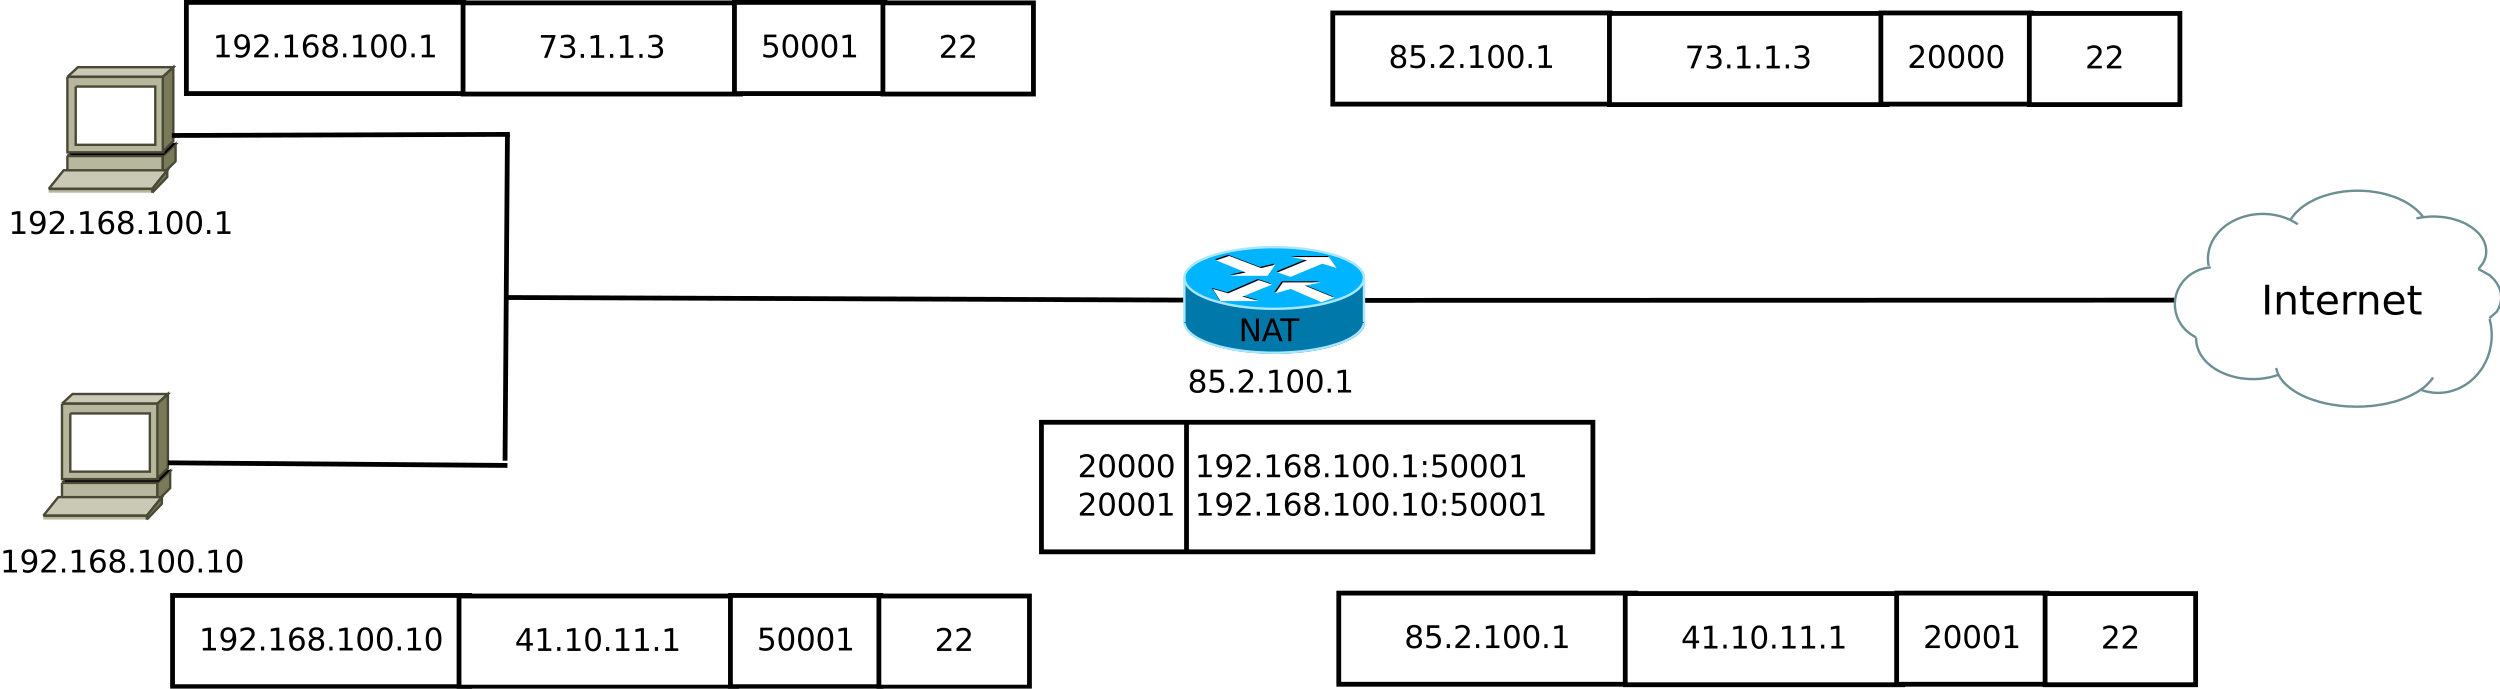 <?xml version="1.0" encoding="UTF-8"?>
<svg xmlns="http://www.w3.org/2000/svg" xmlns:xlink="http://www.w3.org/1999/xlink" width="1042pt" height="287pt" viewBox="0 0 1042 287" version="1.1">
<defs>
<g>
<symbol overflow="visible" id="glyph0-0">
<path style="stroke:none;" d="M 0.641 2.297 L 0.641 -9.172 L 7.141 -9.172 L 7.141 2.297 L 0.641 2.297 Z M 1.375 1.578 L 6.422 1.578 L 6.422 -8.438 L 1.375 -8.438 L 1.375 1.578 Z M 1.375 1.578 "/>
</symbol>
<symbol overflow="visible" id="glyph0-1">
<path style="stroke:none;" d="M 1.609 -1.078 L 3.703 -1.078 L 3.703 -8.312 L 1.422 -7.859 L 1.422 -9.016 L 3.688 -9.484 L 4.984 -9.484 L 4.984 -1.078 L 7.078 -1.078 L 7.078 0 L 1.609 0 L 1.609 -1.078 Z M 1.609 -1.078 "/>
</symbol>
<symbol overflow="visible" id="glyph0-2">
<path style="stroke:none;" d="M 1.422 -0.203 L 1.422 -1.359 C 1.742 -1.211 2.07 -1.098 2.406 -1.016 C 2.738 -0.93 3.062 -0.891 3.375 -0.891 C 4.215 -0.891 4.863 -1.176 5.312 -1.75 C 5.758 -2.32 6.016 -3.188 6.078 -4.344 C 5.836 -3.977 5.523 -3.695 5.141 -3.5 C 4.766 -3.312 4.348 -3.219 3.891 -3.219 C 2.941 -3.219 2.191 -3.504 1.641 -4.078 C 1.086 -4.648 0.812 -5.43 0.812 -6.422 C 0.812 -7.398 1.098 -8.18 1.672 -8.766 C 2.254 -9.355 3.023 -9.656 3.984 -9.656 C 5.074 -9.656 5.91 -9.23 6.484 -8.391 C 7.066 -7.547 7.359 -6.324 7.359 -4.734 C 7.359 -3.234 7.004 -2.035 6.297 -1.141 C 5.586 -0.254 4.633 0.188 3.438 0.188 C 3.113 0.188 2.785 0.152 2.453 0.094 C 2.129 0.031 1.785 -0.066 1.422 -0.203 Z M 3.984 -4.219 C 4.555 -4.219 5.008 -4.41 5.344 -4.797 C 5.684 -5.191 5.859 -5.734 5.859 -6.422 C 5.859 -7.105 5.684 -7.648 5.344 -8.047 C 5.008 -8.441 4.555 -8.641 3.984 -8.641 C 3.398 -8.641 2.941 -8.441 2.609 -8.047 C 2.273 -7.648 2.109 -7.105 2.109 -6.422 C 2.109 -5.734 2.273 -5.191 2.609 -4.797 C 2.941 -4.41 3.398 -4.219 3.984 -4.219 Z M 3.984 -4.219 "/>
</symbol>
<symbol overflow="visible" id="glyph0-3">
<path style="stroke:none;" d="M 2.5 -1.078 L 6.969 -1.078 L 6.969 0 L 0.953 0 L 0.953 -1.078 C 1.441 -1.574 2.102 -2.25 2.938 -3.094 C 3.777 -3.945 4.312 -4.5 4.531 -4.75 C 4.934 -5.207 5.219 -5.598 5.375 -5.922 C 5.539 -6.242 5.625 -6.555 5.625 -6.859 C 5.625 -7.367 5.445 -7.781 5.094 -8.094 C 4.75 -8.402 4.289 -8.562 3.719 -8.562 C 3.312 -8.562 2.883 -8.492 2.438 -8.359 C 2 -8.223 1.523 -8.008 1.016 -7.719 L 1.016 -9.016 C 1.535 -9.223 2.02 -9.379 2.469 -9.484 C 2.914 -9.598 3.32 -9.656 3.688 -9.656 C 4.676 -9.656 5.461 -9.402 6.047 -8.906 C 6.629 -8.414 6.922 -7.758 6.922 -6.938 C 6.922 -6.551 6.848 -6.18 6.703 -5.828 C 6.555 -5.484 6.289 -5.074 5.906 -4.609 C 5.801 -4.484 5.461 -4.121 4.891 -3.531 C 4.328 -2.945 3.527 -2.129 2.5 -1.078 Z M 2.5 -1.078 "/>
</symbol>
<symbol overflow="visible" id="glyph0-4">
<path style="stroke:none;" d="M 1.391 -1.609 L 2.734 -1.609 L 2.734 0 L 1.391 0 L 1.391 -1.609 Z M 1.391 -1.609 "/>
</symbol>
<symbol overflow="visible" id="glyph0-5">
<path style="stroke:none;" d="M 4.297 -5.25 C 3.711 -5.25 3.254 -5.051 2.922 -4.656 C 2.586 -4.258 2.422 -3.723 2.422 -3.047 C 2.422 -2.359 2.586 -1.816 2.922 -1.422 C 3.254 -1.023 3.711 -0.828 4.297 -0.828 C 4.867 -0.828 5.32 -1.023 5.656 -1.422 C 5.988 -1.816 6.156 -2.359 6.156 -3.047 C 6.156 -3.723 5.988 -4.258 5.656 -4.656 C 5.32 -5.051 4.867 -5.25 4.297 -5.25 Z M 6.844 -9.266 L 6.844 -8.094 C 6.52 -8.246 6.191 -8.363 5.859 -8.438 C 5.535 -8.52 5.211 -8.562 4.891 -8.562 C 4.047 -8.562 3.398 -8.273 2.953 -7.703 C 2.504 -7.141 2.246 -6.277 2.188 -5.125 C 2.434 -5.488 2.75 -5.77 3.125 -5.969 C 3.496 -6.164 3.914 -6.266 4.375 -6.266 C 5.32 -6.266 6.07 -5.973 6.625 -5.391 C 7.176 -4.816 7.453 -4.035 7.453 -3.047 C 7.453 -2.066 7.16 -1.277 6.578 -0.688 C 6.004 -0.102 5.242 0.188 4.297 0.188 C 3.191 0.188 2.348 -0.234 1.766 -1.078 C 1.191 -1.918 0.906 -3.141 0.906 -4.734 C 0.906 -6.223 1.258 -7.414 1.969 -8.312 C 2.684 -9.207 3.645 -9.656 4.844 -9.656 C 5.152 -9.656 5.473 -9.617 5.797 -9.547 C 6.129 -9.484 6.477 -9.387 6.844 -9.266 Z M 6.844 -9.266 "/>
</symbol>
<symbol overflow="visible" id="glyph0-6">
<path style="stroke:none;" d="M 4.125 -4.5 C 3.52 -4.5 3.039 -4.332 2.688 -4 C 2.344 -3.676 2.172 -3.23 2.172 -2.672 C 2.172 -2.098 2.344 -1.645 2.688 -1.312 C 3.039 -0.988 3.52 -0.828 4.125 -0.828 C 4.738 -0.828 5.219 -0.988 5.562 -1.312 C 5.914 -1.645 6.094 -2.098 6.094 -2.672 C 6.094 -3.23 5.914 -3.676 5.562 -4 C 5.219 -4.332 4.738 -4.5 4.125 -4.5 Z M 2.844 -5.047 C 2.301 -5.18 1.871 -5.438 1.562 -5.812 C 1.258 -6.184 1.109 -6.645 1.109 -7.188 C 1.109 -7.945 1.375 -8.547 1.906 -8.984 C 2.445 -9.43 3.188 -9.656 4.125 -9.656 C 5.07 -9.656 5.812 -9.43 6.344 -8.984 C 6.883 -8.547 7.156 -7.945 7.156 -7.188 C 7.156 -6.645 6.996 -6.184 6.688 -5.812 C 6.383 -5.438 5.961 -5.18 5.422 -5.047 C 6.035 -4.898 6.516 -4.617 6.859 -4.203 C 7.199 -3.785 7.375 -3.273 7.375 -2.672 C 7.375 -1.742 7.09 -1.035 6.531 -0.547 C 5.977 -0.055 5.176 0.188 4.125 0.188 C 3.082 0.188 2.277 -0.055 1.719 -0.547 C 1.156 -1.035 0.875 -1.742 0.875 -2.672 C 0.875 -3.273 1.047 -3.785 1.391 -4.203 C 1.742 -4.617 2.227 -4.898 2.844 -5.047 Z M 2.375 -7.078 C 2.375 -6.578 2.523 -6.191 2.828 -5.922 C 3.137 -5.648 3.57 -5.516 4.125 -5.516 C 4.676 -5.516 5.109 -5.648 5.422 -5.922 C 5.73 -6.191 5.891 -6.578 5.891 -7.078 C 5.891 -7.566 5.73 -7.945 5.422 -8.219 C 5.109 -8.496 4.676 -8.641 4.125 -8.641 C 3.57 -8.641 3.137 -8.496 2.828 -8.219 C 2.523 -7.945 2.375 -7.566 2.375 -7.078 Z M 2.375 -7.078 "/>
</symbol>
<symbol overflow="visible" id="glyph0-7">
<path style="stroke:none;" d="M 4.125 -8.641 C 3.469 -8.641 2.973 -8.309 2.641 -7.656 C 2.305 -7.008 2.141 -6.035 2.141 -4.734 C 2.141 -3.43 2.305 -2.449 2.641 -1.797 C 2.973 -1.148 3.469 -0.828 4.125 -0.828 C 4.789 -0.828 5.289 -1.148 5.625 -1.797 C 5.957 -2.449 6.125 -3.43 6.125 -4.734 C 6.125 -6.035 5.957 -7.008 5.625 -7.656 C 5.289 -8.309 4.789 -8.641 4.125 -8.641 Z M 4.125 -9.656 C 5.184 -9.656 6 -9.23 6.562 -8.391 C 7.121 -7.547 7.406 -6.324 7.406 -4.734 C 7.406 -3.141 7.121 -1.918 6.562 -1.078 C 6 -0.234 5.184 0.188 4.125 0.188 C 3.07 0.188 2.262 -0.234 1.703 -1.078 C 1.141 -1.918 0.859 -3.141 0.859 -4.734 C 0.859 -6.324 1.141 -7.547 1.703 -8.391 C 2.262 -9.23 3.07 -9.656 4.125 -9.656 Z M 4.125 -9.656 "/>
</symbol>
<symbol overflow="visible" id="glyph0-8">
<path style="stroke:none;" d="M 1.062 -9.484 L 7.156 -9.484 L 7.156 -8.938 L 3.719 0 L 2.375 0 L 5.625 -8.391 L 1.062 -8.391 L 1.062 -9.484 Z M 1.062 -9.484 "/>
</symbol>
<symbol overflow="visible" id="glyph0-9">
<path style="stroke:none;" d="M 5.281 -5.109 C 5.895 -4.973 6.375 -4.695 6.719 -4.281 C 7.059 -3.875 7.234 -3.363 7.234 -2.75 C 7.234 -1.82 6.91 -1.098 6.266 -0.578 C 5.617 -0.066 4.699 0.188 3.516 0.188 C 3.117 0.188 2.707 0.145 2.281 0.062 C 1.863 -0.008 1.43 -0.125 0.984 -0.281 L 0.984 -1.531 C 1.348 -1.32 1.738 -1.16 2.156 -1.047 C 2.582 -0.941 3.023 -0.891 3.484 -0.891 C 4.285 -0.891 4.895 -1.047 5.312 -1.359 C 5.738 -1.68 5.953 -2.145 5.953 -2.75 C 5.953 -3.309 5.754 -3.75 5.359 -4.062 C 4.973 -4.371 4.43 -4.531 3.734 -4.531 L 2.625 -4.531 L 2.625 -5.594 L 3.781 -5.594 C 4.414 -5.594 4.898 -5.719 5.234 -5.969 C 5.566 -6.215 5.734 -6.582 5.734 -7.062 C 5.734 -7.539 5.559 -7.91 5.219 -8.172 C 4.875 -8.43 4.379 -8.562 3.734 -8.562 C 3.379 -8.562 2.996 -8.523 2.594 -8.453 C 2.195 -8.379 1.758 -8.258 1.281 -8.094 L 1.281 -9.25 C 1.758 -9.383 2.211 -9.484 2.641 -9.547 C 3.066 -9.617 3.469 -9.656 3.844 -9.656 C 4.82 -9.656 5.594 -9.43 6.156 -8.984 C 6.727 -8.547 7.016 -7.945 7.016 -7.188 C 7.016 -6.664 6.863 -6.223 6.562 -5.859 C 6.258 -5.492 5.832 -5.242 5.281 -5.109 Z M 5.281 -5.109 "/>
</symbol>
<symbol overflow="visible" id="glyph0-10">
<path style="stroke:none;" d="M 1.406 -9.484 L 6.438 -9.484 L 6.438 -8.391 L 2.578 -8.391 L 2.578 -6.078 C 2.762 -6.137 2.953 -6.188 3.141 -6.219 C 3.324 -6.246 3.508 -6.266 3.688 -6.266 C 4.746 -6.266 5.586 -5.973 6.203 -5.391 C 6.824 -4.816 7.141 -4.035 7.141 -3.047 C 7.141 -2.023 6.82 -1.227 6.188 -0.656 C 5.551 -0.094 4.652 0.188 3.5 0.188 C 3.102 0.188 2.695 0.148 2.281 0.078 C 1.863 0.016 1.434 -0.082 1 -0.219 L 1 -1.516 C 1.383 -1.305 1.781 -1.148 2.188 -1.047 C 2.59 -0.941 3.02 -0.891 3.469 -0.891 C 4.207 -0.891 4.789 -1.082 5.219 -1.469 C 5.645 -1.852 5.859 -2.379 5.859 -3.047 C 5.859 -3.699 5.645 -4.223 5.219 -4.609 C 4.789 -4.992 4.207 -5.188 3.469 -5.188 C 3.125 -5.188 2.777 -5.145 2.438 -5.062 C 2.102 -4.988 1.758 -4.871 1.406 -4.719 L 1.406 -9.484 Z M 1.406 -9.484 "/>
</symbol>
<symbol overflow="visible" id="glyph0-11">
<path style="stroke:none;" d="M 4.906 -8.359 L 1.672 -3.297 L 4.906 -3.297 L 4.906 -8.359 Z M 4.578 -9.484 L 6.188 -9.484 L 6.188 -3.297 L 7.547 -3.297 L 7.547 -2.234 L 6.188 -2.234 L 6.188 0 L 4.906 0 L 4.906 -2.234 L 0.641 -2.234 L 0.641 -3.469 L 4.578 -9.484 Z M 4.578 -9.484 "/>
</symbol>
<symbol overflow="visible" id="glyph0-12">
<path style="stroke:none;" d="M 1.281 -9.484 L 3 -9.484 L 7.203 -1.547 L 7.203 -9.484 L 8.453 -9.484 L 8.453 0 L 6.719 0 L 2.516 -7.922 L 2.516 0 L 1.281 0 L 1.281 -9.484 Z M 1.281 -9.484 "/>
</symbol>
<symbol overflow="visible" id="glyph0-13">
<path style="stroke:none;" d="M 4.438 -8.219 L 2.703 -3.5 L 6.188 -3.5 L 4.438 -8.219 Z M 3.719 -9.484 L 5.172 -9.484 L 8.781 0 L 7.453 0 L 6.594 -2.438 L 2.312 -2.438 L 1.453 0 L 0.109 0 L 3.719 -9.484 Z M 3.719 -9.484 "/>
</symbol>
<symbol overflow="visible" id="glyph0-14">
<path style="stroke:none;" d="M -0.031 -9.484 L 7.984 -9.484 L 7.984 -8.391 L 4.609 -8.391 L 4.609 0 L 3.328 0 L 3.328 -8.391 L -0.031 -8.391 L -0.031 -9.484 Z M -0.031 -9.484 "/>
</symbol>
<symbol overflow="visible" id="glyph0-15">
<path style="stroke:none;" d=""/>
</symbol>
<symbol overflow="visible" id="glyph0-16">
<path style="stroke:none;" d="M 1.531 -1.609 L 2.859 -1.609 L 2.859 0 L 1.531 0 L 1.531 -1.609 Z M 1.531 -6.719 L 2.859 -6.719 L 2.859 -5.109 L 1.531 -5.109 L 1.531 -6.719 Z M 1.531 -6.719 "/>
</symbol>
<symbol overflow="visible" id="glyph1-0">
<path style="stroke:none;" d="M 0.844 3 L 0.844 -11.984 L 9.344 -11.984 L 9.344 3 L 0.844 3 Z M 1.797 2.062 L 8.406 2.062 L 8.406 -11.031 L 1.797 -11.031 L 1.797 2.062 Z M 1.797 2.062 "/>
</symbol>
<symbol overflow="visible" id="glyph1-1">
<path style="stroke:none;" d="M 1.672 -12.391 L 3.344 -12.391 L 3.344 0 L 1.672 0 L 1.672 -12.391 Z M 1.672 -12.391 "/>
</symbol>
<symbol overflow="visible" id="glyph1-2">
<path style="stroke:none;" d="M 9.328 -5.609 L 9.328 0 L 7.797 0 L 7.797 -5.562 C 7.797 -6.434 7.621 -7.094 7.281 -7.531 C 6.945 -7.965 6.434 -8.188 5.75 -8.188 C 4.914 -8.188 4.258 -7.918 3.781 -7.391 C 3.312 -6.867 3.078 -6.152 3.078 -5.25 L 3.078 0 L 1.547 0 L 1.547 -9.297 L 3.078 -9.297 L 3.078 -7.859 C 3.441 -8.41 3.867 -8.82 4.359 -9.094 C 4.855 -9.371 5.43 -9.516 6.078 -9.516 C 7.148 -9.516 7.957 -9.18 8.5 -8.516 C 9.051 -7.859 9.328 -6.887 9.328 -5.609 Z M 9.328 -5.609 "/>
</symbol>
<symbol overflow="visible" id="glyph1-3">
<path style="stroke:none;" d="M 3.109 -11.938 L 3.109 -9.297 L 6.266 -9.297 L 6.266 -8.109 L 3.109 -8.109 L 3.109 -3.062 C 3.109 -2.301 3.211 -1.809 3.422 -1.594 C 3.629 -1.383 4.051 -1.281 4.688 -1.281 L 6.266 -1.281 L 6.266 0 L 4.688 0 C 3.508 0 2.695 -0.219 2.25 -0.656 C 1.801 -1.09 1.578 -1.895 1.578 -3.062 L 1.578 -8.109 L 0.453 -8.109 L 0.453 -9.297 L 1.578 -9.297 L 1.578 -11.938 L 3.109 -11.938 Z M 3.109 -11.938 "/>
</symbol>
<symbol overflow="visible" id="glyph1-4">
<path style="stroke:none;" d="M 9.547 -5.031 L 9.547 -4.281 L 2.531 -4.281 C 2.59 -3.227 2.906 -2.426 3.469 -1.875 C 4.039 -1.32 4.836 -1.047 5.859 -1.047 C 6.441 -1.047 7.008 -1.117 7.562 -1.266 C 8.113 -1.41 8.66 -1.629 9.203 -1.922 L 9.203 -0.469 C 8.648 -0.238 8.086 -0.066 7.516 0.047 C 6.941 0.168 6.355 0.234 5.766 0.234 C 4.273 0.234 3.098 -0.191 2.234 -1.047 C 1.367 -1.91 0.938 -3.082 0.938 -4.562 C 0.938 -6.082 1.348 -7.285 2.172 -8.172 C 2.992 -9.066 4.102 -9.516 5.5 -9.516 C 6.746 -9.516 7.734 -9.113 8.453 -8.312 C 9.18 -7.508 9.547 -6.414 9.547 -5.031 Z M 8.031 -5.484 C 8.02 -6.316 7.785 -6.977 7.328 -7.469 C 6.867 -7.965 6.262 -8.219 5.516 -8.219 C 4.66 -8.219 3.977 -7.977 3.469 -7.5 C 2.957 -7.02 2.66 -6.34 2.578 -5.469 L 8.031 -5.484 Z M 8.031 -5.484 "/>
</symbol>
<symbol overflow="visible" id="glyph1-5">
<path style="stroke:none;" d="M 6.984 -7.875 C 6.816 -7.965 6.629 -8.035 6.422 -8.078 C 6.223 -8.129 6.004 -8.156 5.766 -8.156 C 4.898 -8.156 4.23 -7.871 3.766 -7.312 C 3.305 -6.75 3.078 -5.941 3.078 -4.891 L 3.078 0 L 1.547 0 L 1.547 -9.297 L 3.078 -9.297 L 3.078 -7.859 C 3.398 -8.418 3.816 -8.836 4.328 -9.109 C 4.848 -9.379 5.473 -9.516 6.203 -9.516 C 6.305 -9.516 6.422 -9.508 6.547 -9.5 C 6.68 -9.488 6.828 -9.465 6.984 -9.438 L 6.984 -7.875 Z M 6.984 -7.875 "/>
</symbol>
</g>
</defs>
<g id="surface0">
<rect x="0" y="0" width="1042" height="287" style="fill:rgb(100%,100%,100%);fill-opacity:1;stroke:none;"/>
<path style="fill-rule:evenodd;fill:rgb(78.824%,78.824%,71.373%);fill-opacity:1;stroke-width:0.05;stroke-linecap:butt;stroke-linejoin:miter;stroke:rgb(28.627%,28.627%,21.176%);stroke-opacity:1;stroke-miterlimit:10;" d="M 9.579 9.902 L 9.846 9.654 L 11.834 9.654 L 11.568 9.902 L 9.579 9.902 " transform="matrix(20,0,0,20,-163.5,-133)"/>
<path style="fill-rule:evenodd;fill:rgb(71.765%,71.765%,61.569%);fill-opacity:1;stroke-width:0.05;stroke-linecap:butt;stroke-linejoin:miter;stroke:rgb(28.627%,28.627%,21.176%);stroke-opacity:1;stroke-miterlimit:10;" d="M 9.579 9.902 L 11.568 9.902 L 11.568 10.276 L 9.579 10.276 L 9.579 9.902 " transform="matrix(20,0,0,20,-163.5,-133)"/>
<path style="fill-rule:evenodd;fill:rgb(47.843%,47.843%,35.294%);fill-opacity:1;stroke-width:0.05;stroke-linecap:butt;stroke-linejoin:miter;stroke:rgb(28.627%,28.627%,21.176%);stroke-opacity:1;stroke-miterlimit:10;" d="M 11.568 10.276 L 11.834 10.011 L 11.834 9.654 L 11.568 9.902 L 11.568 10.276 " transform="matrix(20,0,0,20,-163.5,-133)"/>
<path style="fill-rule:evenodd;fill:rgb(0%,0%,0%);fill-opacity:1;stroke-width:0.05;stroke-linecap:butt;stroke-linejoin:miter;stroke:rgb(0%,0%,0%);stroke-opacity:1;stroke-miterlimit:10;" d="M 9.643 9.856 L 9.846 9.654 L 11.787 9.654 L 11.583 9.856 L 9.643 9.856 " transform="matrix(20,0,0,20,-163.5,-133)"/>
<path style="fill-rule:evenodd;fill:rgb(78.824%,78.824%,71.373%);fill-opacity:1;stroke-width:0.05;stroke-linecap:butt;stroke-linejoin:miter;stroke:rgb(28.627%,28.627%,21.176%);stroke-opacity:1;stroke-miterlimit:10;" d="M 9.579 8.252 L 9.799 8.05 L 11.787 8.05 L 11.568 8.252 L 9.579 8.252 " transform="matrix(20,0,0,20,-163.5,-133)"/>
<path style=" stroke:none;fill-rule:evenodd;fill:rgb(71.765%,71.765%,61.569%);fill-opacity:1;" d="M 28.086 32.035 L 68.152 32.035 L 68.152 63.496 L 28.086 63.496 L 28.086 32.035 "/>
<path style="fill:none;stroke-width:0.05;stroke-linecap:butt;stroke-linejoin:miter;stroke:rgb(28.627%,28.627%,21.176%);stroke-opacity:1;stroke-miterlimit:10;" d="M 9.579 8.252 L 11.582 8.252 L 11.582 9.824 L 9.579 9.824 L 9.579 8.252 " transform="matrix(20,0,0,20,-163.5,-133)"/>
<path style=" stroke:none;fill-rule:evenodd;fill:rgb(100%,100%,100%);fill-opacity:1;" d="M 31.555 36.09 L 64.727 36.09 L 64.727 60.383 L 31.555 60.383 L 31.555 36.09 "/>
<path style="fill:none;stroke-width:0.05;stroke-linecap:butt;stroke-linejoin:miter;stroke:rgb(28.627%,28.627%,21.176%);stroke-opacity:1;stroke-miterlimit:10;" d="M 9.753 8.454 L 11.411 8.454 L 11.411 9.668 L 9.753 9.668 L 9.753 8.454 " transform="matrix(20,0,0,20,-163.5,-133)"/>
<path style="fill-rule:evenodd;fill:rgb(47.843%,47.843%,35.294%);fill-opacity:1;stroke-width:0.05;stroke-linecap:butt;stroke-linejoin:miter;stroke:rgb(28.627%,28.627%,21.176%);stroke-opacity:1;stroke-miterlimit:10;" d="M 11.568 9.808 L 11.787 9.591 L 11.787 8.05 L 11.568 8.252 L 11.568 9.808 " transform="matrix(20,0,0,20,-163.5,-133)"/>
<path style=" stroke:none;fill-rule:evenodd;fill:rgb(78.824%,78.824%,71.373%);fill-opacity:1;" d="M 20.277 78.742 L 26.535 70.969 L 69.715 70.969 L 63.465 78.742 L 20.277 78.742 "/>
<path style="fill:none;stroke-width:0.05;stroke-linecap:butt;stroke-linejoin:miter;stroke:rgb(28.627%,28.627%,21.176%);stroke-opacity:1;stroke-miterlimit:10;" d="M 9.191 10.585 L 9.502 10.198 L 11.661 10.198 L 11.348 10.587 L 9.191 10.587 " transform="matrix(20,0,0,20,-163.5,-133)"/>
<path style=" stroke:none;fill-rule:evenodd;fill:rgb(47.843%,47.843%,35.294%);fill-opacity:1;" d="M 63.465 80.312 L 69.715 73.766 L 69.715 70.969 L 63.465 78.742 L 63.465 80.312 "/>
<path style="fill:none;stroke-width:0.05;stroke-linecap:butt;stroke-linejoin:miter;stroke:rgb(28.627%,28.627%,21.176%);stroke-opacity:1;stroke-miterlimit:10;" d="M 11.349 10.663 L 11.661 10.338 L 11.661 10.198 L 11.348 10.587 L 11.348 10.663 " transform="matrix(20,0,0,20,-163.5,-133)"/>
<path style=" stroke:none;fill-rule:evenodd;fill:rgb(71.765%,71.765%,61.569%);fill-opacity:1;" d="M 20.277 78.742 L 63.465 78.742 L 63.465 80.312 L 20.277 80.312 L 20.277 78.742 "/>
<path style="fill:none;stroke-width:0.05;stroke-linecap:butt;stroke-linejoin:miter;stroke:rgb(28.627%,28.627%,21.176%);stroke-opacity:1;stroke-miterlimit:10;" d="M 9.191 10.587 L 11.348 10.587 L 11.348 10.663 " transform="matrix(20,0,0,20,-163.5,-133)"/>
<path style="fill-rule:evenodd;fill:rgb(78.824%,78.824%,71.373%);fill-opacity:1;stroke-width:0.05;stroke-linecap:butt;stroke-linejoin:miter;stroke:rgb(28.627%,28.627%,21.176%);stroke-opacity:1;stroke-miterlimit:10;" d="M 9.467 16.713 L 9.733 16.465 L 11.721 16.465 L 11.455 16.713 L 9.467 16.713 " transform="matrix(20,0,0,20,-163.5,-133)"/>
<path style="fill-rule:evenodd;fill:rgb(71.765%,71.765%,61.569%);fill-opacity:1;stroke-width:0.05;stroke-linecap:butt;stroke-linejoin:miter;stroke:rgb(28.627%,28.627%,21.176%);stroke-opacity:1;stroke-miterlimit:10;" d="M 9.467 16.713 L 11.455 16.713 L 11.455 17.087 L 9.467 17.087 L 9.467 16.713 " transform="matrix(20,0,0,20,-163.5,-133)"/>
<path style="fill-rule:evenodd;fill:rgb(47.843%,47.843%,35.294%);fill-opacity:1;stroke-width:0.05;stroke-linecap:butt;stroke-linejoin:miter;stroke:rgb(28.627%,28.627%,21.176%);stroke-opacity:1;stroke-miterlimit:10;" d="M 11.455 17.087 L 11.721 16.822 L 11.721 16.465 L 11.455 16.713 L 11.455 17.087 " transform="matrix(20,0,0,20,-163.5,-133)"/>
<path style="fill-rule:evenodd;fill:rgb(0%,0%,0%);fill-opacity:1;stroke-width:0.05;stroke-linecap:butt;stroke-linejoin:miter;stroke:rgb(0%,0%,0%);stroke-opacity:1;stroke-miterlimit:10;" d="M 9.53 16.667 L 9.733 16.465 L 11.674 16.465 L 11.47 16.667 L 9.53 16.667 " transform="matrix(20,0,0,20,-163.5,-133)"/>
<path style="fill-rule:evenodd;fill:rgb(78.824%,78.824%,71.373%);fill-opacity:1;stroke-width:0.05;stroke-linecap:butt;stroke-linejoin:miter;stroke:rgb(28.627%,28.627%,21.176%);stroke-opacity:1;stroke-miterlimit:10;" d="M 9.467 15.063 L 9.686 14.861 L 11.674 14.861 L 11.455 15.063 L 9.467 15.063 " transform="matrix(20,0,0,20,-163.5,-133)"/>
<path style=" stroke:none;fill-rule:evenodd;fill:rgb(71.765%,71.765%,61.569%);fill-opacity:1;" d="M 25.832 168.258 L 65.898 168.258 L 65.898 199.719 L 25.832 199.719 L 25.832 168.258 "/>
<path style="fill:none;stroke-width:0.05;stroke-linecap:butt;stroke-linejoin:miter;stroke:rgb(28.627%,28.627%,21.176%);stroke-opacity:1;stroke-miterlimit:10;" d="M 9.467 15.063 L 11.47 15.063 L 11.47 16.635 L 9.467 16.635 L 9.467 15.063 " transform="matrix(20,0,0,20,-163.5,-133)"/>
<path style=" stroke:none;fill-rule:evenodd;fill:rgb(100%,100%,100%);fill-opacity:1;" d="M 29.301 172.312 L 62.473 172.312 L 62.473 196.605 L 29.301 196.605 L 29.301 172.312 "/>
<path style="fill:none;stroke-width:0.05;stroke-linecap:butt;stroke-linejoin:miter;stroke:rgb(28.627%,28.627%,21.176%);stroke-opacity:1;stroke-miterlimit:10;" d="M 9.64 15.266 L 11.298 15.266 L 11.298 16.479 L 9.64 16.479 L 9.64 15.266 " transform="matrix(20,0,0,20,-163.5,-133)"/>
<path style="fill-rule:evenodd;fill:rgb(47.843%,47.843%,35.294%);fill-opacity:1;stroke-width:0.05;stroke-linecap:butt;stroke-linejoin:miter;stroke:rgb(28.627%,28.627%,21.176%);stroke-opacity:1;stroke-miterlimit:10;" d="M 11.455 16.619 L 11.674 16.402 L 11.674 14.861 L 11.455 15.063 L 11.455 16.619 " transform="matrix(20,0,0,20,-163.5,-133)"/>
<path style=" stroke:none;fill-rule:evenodd;fill:rgb(78.824%,78.824%,71.373%);fill-opacity:1;" d="M 18.02 214.965 L 24.277 207.191 L 67.457 207.191 L 61.207 214.965 L 18.02 214.965 "/>
<path style="fill:none;stroke-width:0.05;stroke-linecap:butt;stroke-linejoin:miter;stroke:rgb(28.627%,28.627%,21.176%);stroke-opacity:1;stroke-miterlimit:10;" d="M 9.078 17.396 L 9.389 17.01 L 11.548 17.01 L 11.235 17.398 L 9.078 17.398 " transform="matrix(20,0,0,20,-163.5,-133)"/>
<path style=" stroke:none;fill-rule:evenodd;fill:rgb(47.843%,47.843%,35.294%);fill-opacity:1;" d="M 61.207 216.535 L 67.457 209.988 L 67.457 207.191 L 61.207 214.965 L 61.207 216.535 "/>
<path style="fill:none;stroke-width:0.05;stroke-linecap:butt;stroke-linejoin:miter;stroke:rgb(28.627%,28.627%,21.176%);stroke-opacity:1;stroke-miterlimit:10;" d="M 11.237 17.475 L 11.548 17.149 L 11.548 17.01 L 11.235 17.398 L 11.235 17.475 " transform="matrix(20,0,0,20,-163.5,-133)"/>
<path style=" stroke:none;fill-rule:evenodd;fill:rgb(71.765%,71.765%,61.569%);fill-opacity:1;" d="M 18.02 214.965 L 61.207 214.965 L 61.207 216.535 L 18.02 216.535 L 18.02 214.965 "/>
<path style="fill:none;stroke-width:0.05;stroke-linecap:butt;stroke-linejoin:miter;stroke:rgb(28.627%,28.627%,21.176%);stroke-opacity:1;stroke-miterlimit:10;" d="M 9.078 17.398 L 11.235 17.398 L 11.235 17.475 " transform="matrix(20,0,0,20,-163.5,-133)"/>
<path style="fill:none;stroke-width:0.1;stroke-linecap:butt;stroke-linejoin:miter;stroke:rgb(0%,0%,0%);stroke-opacity:1;stroke-miterlimit:10;" d="M 11.756 9.473 L 18.8 9.45 " transform="matrix(20,0,0,20,-163.5,-133)"/>
<path style="fill:none;stroke-width:0.1;stroke-linecap:butt;stroke-linejoin:miter;stroke:rgb(0%,0%,0%);stroke-opacity:1;stroke-miterlimit:10;" d="M 11.675 16.295 L 18.75 16.35 " transform="matrix(20,0,0,20,-163.5,-133)"/>
<path style="fill:none;stroke-width:0.1;stroke-linecap:butt;stroke-linejoin:miter;stroke:rgb(0%,0%,0%);stroke-opacity:1;stroke-miterlimit:10;" d="M 18.75 9.45 L 18.7 16.25 " transform="matrix(20,0,0,20,-163.5,-133)"/>
<path style="fill:none;stroke-width:0.1;stroke-linecap:butt;stroke-linejoin:miter;stroke:rgb(0%,0%,0%);stroke-opacity:1;stroke-miterlimit:10;" d="M 18.725 12.85 L 32.857 12.904 " transform="matrix(20,0,0,20,-163.5,-133)"/>
<path style="fill:none;stroke-width:0.1;stroke-linecap:butt;stroke-linejoin:miter;stroke:rgb(0%,0%,0%);stroke-opacity:1;stroke-miterlimit:10;" d="M 36.6 12.91 L 53.504 12.905 " transform="matrix(20,0,0,20,-163.5,-133)"/>
<g style="fill:rgb(0%,0%,0%);fill-opacity:1;">
  <use xlink:href="#glyph0-1" x="3.5" y="97.5"/>
  <use xlink:href="#glyph0-2" x="11.645" y="97.5"/>
  <use xlink:href="#glyph0-3" x="19.789" y="97.5"/>
  <use xlink:href="#glyph0-4" x="27.934" y="97.5"/>
  <use xlink:href="#glyph0-1" x="31.996" y="97.5"/>
  <use xlink:href="#glyph0-5" x="40.141" y="97.5"/>
  <use xlink:href="#glyph0-6" x="48.285" y="97.5"/>
  <use xlink:href="#glyph0-4" x="56.43" y="97.5"/>
  <use xlink:href="#glyph0-1" x="60.492" y="97.5"/>
  <use xlink:href="#glyph0-7" x="68.637" y="97.5"/>
  <use xlink:href="#glyph0-7" x="76.781" y="97.5"/>
  <use xlink:href="#glyph0-4" x="84.926" y="97.5"/>
  <use xlink:href="#glyph0-1" x="88.988" y="97.5"/>
</g>
<g style="fill:rgb(0%,0%,0%);fill-opacity:1;">
  <use xlink:href="#glyph0-1" x="0" y="238.602"/>
  <use xlink:href="#glyph0-2" x="8.145" y="238.602"/>
  <use xlink:href="#glyph0-3" x="16.289" y="238.602"/>
  <use xlink:href="#glyph0-4" x="24.434" y="238.602"/>
  <use xlink:href="#glyph0-1" x="28.496" y="238.602"/>
  <use xlink:href="#glyph0-5" x="36.641" y="238.602"/>
  <use xlink:href="#glyph0-6" x="44.785" y="238.602"/>
  <use xlink:href="#glyph0-4" x="52.93" y="238.602"/>
  <use xlink:href="#glyph0-1" x="56.992" y="238.602"/>
  <use xlink:href="#glyph0-7" x="65.137" y="238.602"/>
  <use xlink:href="#glyph0-7" x="73.281" y="238.602"/>
  <use xlink:href="#glyph0-4" x="81.426" y="238.602"/>
  <use xlink:href="#glyph0-1" x="85.488" y="238.602"/>
  <use xlink:href="#glyph0-7" x="93.633" y="238.602"/>
</g>
<path style="fill-rule:evenodd;fill:rgb(100%,100%,100%);fill-opacity:1;stroke-width:0.1;stroke-linecap:butt;stroke-linejoin:miter;stroke:rgb(0%,0%,0%);stroke-opacity:1;stroke-miterlimit:10;" d="M 12.059 6.7 L 17.841 6.7 L 17.841 8.6 L 12.059 8.6 Z M 12.059 6.7 " transform="matrix(20,0,0,20,-163.5,-133)"/>
<g style="fill:rgb(0%,0%,0%);fill-opacity:1;">
  <use xlink:href="#glyph0-1" x="88.684" y="23.898"/>
  <use xlink:href="#glyph0-2" x="96.828" y="23.898"/>
  <use xlink:href="#glyph0-3" x="104.973" y="23.898"/>
  <use xlink:href="#glyph0-4" x="113.117" y="23.898"/>
  <use xlink:href="#glyph0-1" x="117.18" y="23.898"/>
  <use xlink:href="#glyph0-5" x="125.324" y="23.898"/>
  <use xlink:href="#glyph0-6" x="133.469" y="23.898"/>
  <use xlink:href="#glyph0-4" x="141.613" y="23.898"/>
  <use xlink:href="#glyph0-1" x="145.676" y="23.898"/>
  <use xlink:href="#glyph0-7" x="153.82" y="23.898"/>
  <use xlink:href="#glyph0-7" x="161.965" y="23.898"/>
  <use xlink:href="#glyph0-4" x="170.109" y="23.898"/>
  <use xlink:href="#glyph0-1" x="174.172" y="23.898"/>
</g>
<path style="fill-rule:evenodd;fill:rgb(100%,100%,100%);fill-opacity:1;stroke-width:0.1;stroke-linecap:butt;stroke-linejoin:miter;stroke:rgb(0%,0%,0%);stroke-opacity:1;stroke-miterlimit:10;" d="M 17.825 6.71 L 23.607 6.71 L 23.607 8.61 L 17.825 8.61 Z M 17.825 6.71 " transform="matrix(20,0,0,20,-163.5,-133)"/>
<g style="fill:rgb(0%,0%,0%);fill-opacity:1;">
  <use xlink:href="#glyph0-8" x="224.379" y="24.102"/>
  <use xlink:href="#glyph0-9" x="232.523" y="24.102"/>
  <use xlink:href="#glyph0-4" x="240.668" y="24.102"/>
  <use xlink:href="#glyph0-1" x="244.73" y="24.102"/>
  <use xlink:href="#glyph0-4" x="252.875" y="24.102"/>
  <use xlink:href="#glyph0-1" x="256.938" y="24.102"/>
  <use xlink:href="#glyph0-4" x="265.082" y="24.102"/>
  <use xlink:href="#glyph0-9" x="269.145" y="24.102"/>
</g>
<path style="fill-rule:evenodd;fill:rgb(100%,100%,100%);fill-opacity:1;stroke-width:0.1;stroke-linecap:butt;stroke-linejoin:miter;stroke:rgb(0%,0%,0%);stroke-opacity:1;stroke-miterlimit:10;" d="M 23.481 6.7 L 26.619 6.7 L 26.619 8.6 L 23.481 8.6 Z M 23.481 6.7 " transform="matrix(20,0,0,20,-163.5,-133)"/>
<g style="fill:rgb(0%,0%,0%);fill-opacity:1;">
  <use xlink:href="#glyph0-10" x="317.148" y="23.898"/>
  <use xlink:href="#glyph0-7" x="325.293" y="23.898"/>
  <use xlink:href="#glyph0-7" x="333.438" y="23.898"/>
  <use xlink:href="#glyph0-7" x="341.582" y="23.898"/>
  <use xlink:href="#glyph0-1" x="349.727" y="23.898"/>
</g>
<path style="fill-rule:evenodd;fill:rgb(100%,100%,100%);fill-opacity:1;stroke-width:0.1;stroke-linecap:butt;stroke-linejoin:miter;stroke:rgb(0%,0%,0%);stroke-opacity:1;stroke-miterlimit:10;" d="M 26.575 6.71 L 29.712 6.71 L 29.712 8.61 L 26.575 8.61 Z M 26.575 6.71 " transform="matrix(20,0,0,20,-163.5,-133)"/>
<g style="fill:rgb(0%,0%,0%);fill-opacity:1;">
  <use xlink:href="#glyph0-3" x="391.23" y="24.102"/>
  <use xlink:href="#glyph0-3" x="399.375" y="24.102"/>
</g>
<path style="fill-rule:evenodd;fill:rgb(100%,100%,100%);fill-opacity:1;stroke-width:0.1;stroke-linecap:butt;stroke-linejoin:miter;stroke:rgb(0%,0%,0%);stroke-opacity:1;stroke-miterlimit:10;" d="M 11.771 19.06 L 17.961 19.06 L 17.961 20.96 L 11.771 20.96 Z M 11.771 19.06 " transform="matrix(20,0,0,20,-163.5,-133)"/>
<g style="fill:rgb(0%,0%,0%);fill-opacity:1;">
  <use xlink:href="#glyph0-1" x="82.945" y="271.102"/>
  <use xlink:href="#glyph0-2" x="91.09" y="271.102"/>
  <use xlink:href="#glyph0-3" x="99.234" y="271.102"/>
  <use xlink:href="#glyph0-4" x="107.379" y="271.102"/>
  <use xlink:href="#glyph0-1" x="111.441" y="271.102"/>
  <use xlink:href="#glyph0-5" x="119.586" y="271.102"/>
  <use xlink:href="#glyph0-6" x="127.73" y="271.102"/>
  <use xlink:href="#glyph0-4" x="135.875" y="271.102"/>
  <use xlink:href="#glyph0-1" x="139.938" y="271.102"/>
  <use xlink:href="#glyph0-7" x="148.082" y="271.102"/>
  <use xlink:href="#glyph0-7" x="156.227" y="271.102"/>
  <use xlink:href="#glyph0-4" x="164.371" y="271.102"/>
  <use xlink:href="#glyph0-1" x="168.434" y="271.102"/>
  <use xlink:href="#glyph0-7" x="176.578" y="271.102"/>
</g>
<path style="fill-rule:evenodd;fill:rgb(100%,100%,100%);fill-opacity:1;stroke-width:0.1;stroke-linecap:butt;stroke-linejoin:miter;stroke:rgb(0%,0%,0%);stroke-opacity:1;stroke-miterlimit:10;" d="M 17.741 19.07 L 23.524 19.07 L 23.524 20.97 L 17.741 20.97 Z M 17.741 19.07 " transform="matrix(20,0,0,20,-163.5,-133)"/>
<g style="fill:rgb(0%,0%,0%);fill-opacity:1;">
  <use xlink:href="#glyph0-11" x="214.559" y="271.301"/>
  <use xlink:href="#glyph0-1" x="222.703" y="271.301"/>
  <use xlink:href="#glyph0-4" x="230.848" y="271.301"/>
  <use xlink:href="#glyph0-1" x="234.91" y="271.301"/>
  <use xlink:href="#glyph0-7" x="243.055" y="271.301"/>
  <use xlink:href="#glyph0-4" x="251.199" y="271.301"/>
  <use xlink:href="#glyph0-1" x="255.262" y="271.301"/>
  <use xlink:href="#glyph0-1" x="263.406" y="271.301"/>
  <use xlink:href="#glyph0-4" x="271.551" y="271.301"/>
  <use xlink:href="#glyph0-1" x="275.613" y="271.301"/>
</g>
<path style="fill-rule:evenodd;fill:rgb(100%,100%,100%);fill-opacity:1;stroke-width:0.1;stroke-linecap:butt;stroke-linejoin:miter;stroke:rgb(0%,0%,0%);stroke-opacity:1;stroke-miterlimit:10;" d="M 23.397 19.06 L 26.535 19.06 L 26.535 20.96 L 23.397 20.96 Z M 23.397 19.06 " transform="matrix(20,0,0,20,-163.5,-133)"/>
<g style="fill:rgb(0%,0%,0%);fill-opacity:1;">
  <use xlink:href="#glyph0-10" x="315.473" y="271.102"/>
  <use xlink:href="#glyph0-7" x="323.617" y="271.102"/>
  <use xlink:href="#glyph0-7" x="331.762" y="271.102"/>
  <use xlink:href="#glyph0-7" x="339.906" y="271.102"/>
  <use xlink:href="#glyph0-1" x="348.051" y="271.102"/>
</g>
<path style="fill-rule:evenodd;fill:rgb(100%,100%,100%);fill-opacity:1;stroke-width:0.1;stroke-linecap:butt;stroke-linejoin:miter;stroke:rgb(0%,0%,0%);stroke-opacity:1;stroke-miterlimit:10;" d="M 26.491 19.07 L 29.629 19.07 L 29.629 20.97 L 26.491 20.97 Z M 26.491 19.07 " transform="matrix(20,0,0,20,-163.5,-133)"/>
<g style="fill:rgb(0%,0%,0%);fill-opacity:1;">
  <use xlink:href="#glyph0-3" x="389.555" y="271.301"/>
  <use xlink:href="#glyph0-3" x="397.699" y="271.301"/>
</g>
<g style="fill:rgb(0%,0%,0%);fill-opacity:1;">
  <use xlink:href="#glyph0-6" x="495" y="163.602"/>
  <use xlink:href="#glyph0-10" x="503.145" y="163.602"/>
  <use xlink:href="#glyph0-4" x="511.289" y="163.602"/>
  <use xlink:href="#glyph0-3" x="515.352" y="163.602"/>
  <use xlink:href="#glyph0-4" x="523.496" y="163.602"/>
  <use xlink:href="#glyph0-1" x="527.559" y="163.602"/>
  <use xlink:href="#glyph0-7" x="535.703" y="163.602"/>
  <use xlink:href="#glyph0-7" x="543.848" y="163.602"/>
  <use xlink:href="#glyph0-4" x="551.992" y="163.602"/>
  <use xlink:href="#glyph0-1" x="556.055" y="163.602"/>
</g>
<path style=" stroke:none;fill-rule:evenodd;fill:rgb(0%,47.059%,66.667%);fill-opacity:1;" d="M 568.945 134.406 L 568.883 133.738 L 568.742 133.074 L 568.512 132.418 L 568.184 131.773 L 567.738 131.117 L 567.223 130.484 L 566.598 129.859 L 565.898 129.246 L 565.098 128.645 L 564.207 128.062 L 563.246 127.504 L 562.199 126.934 L 561.07 126.395 L 559.863 125.887 L 558.574 125.398 L 557.223 124.934 L 555.816 124.48 L 554.336 124.066 L 552.805 123.676 L 551.207 123.305 L 549.559 122.969 L 547.855 122.684 L 546.121 122.387 L 544.367 122.152 L 542.559 121.934 L 540.719 121.762 L 538.859 121.605 L 536.98 121.5 L 535.098 121.395 L 533.195 121.363 L 531.293 121.328 L 531.293 121.328 L 529.379 121.363 L 527.477 121.395 L 525.594 121.5 L 523.711 121.605 L 521.852 121.762 L 520.012 121.934 L 518.203 122.152 L 516.441 122.387 L 514.707 122.684 L 513.016 122.969 L 511.367 123.305 L 509.77 123.676 L 508.238 124.066 L 506.758 124.48 L 505.34 124.934 L 503.996 125.398 L 502.707 125.887 L 501.504 126.395 L 500.371 126.934 L 499.324 127.504 L 498.363 128.062 L 497.477 128.645 L 496.672 129.246 L 495.973 129.859 L 495.352 130.484 L 494.832 131.117 L 494.391 131.773 L 494.051 132.418 L 493.809 133.074 L 493.68 133.738 L 493.629 134.406 L 493.629 134.406 L 493.68 135.062 L 493.809 135.727 L 494.051 136.383 L 494.391 137.027 L 494.832 137.684 L 495.352 138.316 L 495.973 138.941 L 496.672 139.555 L 497.477 140.156 L 498.363 140.738 L 499.324 141.32 L 500.371 141.867 L 501.504 142.406 L 502.707 142.914 L 503.996 143.422 L 505.34 143.887 L 506.758 144.32 L 508.238 144.742 L 509.77 145.125 L 511.367 145.496 L 513.016 145.832 L 514.707 146.141 L 516.441 146.414 L 518.203 146.668 L 520.012 146.867 L 521.852 147.059 L 523.711 147.195 L 525.594 147.324 L 527.477 147.406 L 529.379 147.461 L 531.293 147.473 L 531.293 147.473 L 533.195 147.461 L 535.098 147.406 L 536.98 147.324 L 538.859 147.195 L 540.719 147.059 L 542.559 146.867 L 544.367 146.668 L 546.121 146.414 L 547.855 146.141 L 549.559 145.832 L 551.207 145.496 L 552.805 145.125 L 554.336 144.742 L 555.816 144.32 L 557.223 143.887 L 558.574 143.422 L 559.863 142.914 L 561.07 142.406 L 562.199 141.867 L 563.246 141.32 L 564.207 140.738 L 565.098 140.156 L 565.898 139.555 L 566.598 138.941 L 567.223 138.316 L 567.738 137.684 L 568.184 137.027 L 568.512 136.383 L 568.742 135.727 L 568.883 135.062 L 568.945 134.406 "/>
<path style="fill:none;stroke-width:0.05;stroke-linecap:butt;stroke-linejoin:miter;stroke:rgb(66.667%,90.196%,100%);stroke-opacity:1;stroke-miterlimit:10;" d="M 36.6 13.36 L 36.597 13.326 L 36.591 13.295 L 36.579 13.262 L 36.562 13.23 L 36.541 13.198 L 36.513 13.167 L 36.485 13.137 L 36.449 13.107 L 36.409 13.077 L 36.365 13.047 L 36.317 13.02 L 36.265 12.992 L 36.209 12.966 L 36.149 12.941 L 36.086 12.916 L 36.018 12.894 L 35.947 12.873 L 35.874 12.851 L 35.798 12.833 L 35.719 12.814 L 35.637 12.798 L 35.553 12.783 L 35.467 12.769 L 35.379 12.758 L 35.29 12.747 L 35.198 12.738 L 35.106 12.73 L 35.012 12.725 L 34.918 12.721 L 34.824 12.718 L 34.729 12.718 L 34.729 12.718 L 34.633 12.718 L 34.539 12.721 L 34.445 12.725 L 34.352 12.73 L 34.26 12.738 L 34.168 12.747 L 34.078 12.758 L 33.99 12.769 L 33.904 12.783 L 33.821 12.798 L 33.738 12.814 L 33.659 12.833 L 33.583 12.851 L 33.51 12.873 L 33.439 12.894 L 33.372 12.916 L 33.309 12.941 L 33.249 12.966 L 33.193 12.992 L 33.14 13.02 L 33.093 13.047 L 33.048 13.077 L 33.009 13.107 L 32.974 13.137 L 32.943 13.167 L 32.917 13.198 L 32.896 13.23 L 32.879 13.262 L 32.866 13.295 L 32.86 13.326 L 32.857 13.36 L 32.857 13.36 L 32.86 13.392 L 32.866 13.425 L 32.879 13.456 L 32.896 13.489 L 32.917 13.521 L 32.943 13.552 L 32.974 13.582 L 33.009 13.613 L 33.048 13.642 L 33.093 13.671 L 33.14 13.7 L 33.193 13.726 L 33.249 13.753 L 33.309 13.779 L 33.372 13.802 L 33.439 13.825 L 33.51 13.846 L 33.583 13.868 L 33.659 13.886 L 33.738 13.904 L 33.821 13.921 L 33.904 13.936 L 33.99 13.949 L 34.078 13.962 L 34.168 13.972 L 34.26 13.981 L 34.352 13.988 L 34.445 13.993 L 34.539 13.998 L 34.633 14.001 L 34.729 14.001 L 34.729 14.001 L 34.824 14.001 L 34.918 13.998 L 35.012 13.993 L 35.106 13.988 L 35.198 13.981 L 35.29 13.972 L 35.379 13.962 L 35.467 13.949 L 35.553 13.936 L 35.637 13.921 L 35.719 13.904 L 35.798 13.886 L 35.874 13.868 L 35.947 13.846 L 36.018 13.825 L 36.086 13.802 L 36.149 13.779 L 36.209 13.753 L 36.265 13.726 L 36.317 13.7 L 36.365 13.671 L 36.409 13.642 L 36.449 13.613 L 36.485 13.582 L 36.513 13.552 L 36.541 13.521 L 36.562 13.489 L 36.579 13.456 L 36.591 13.425 L 36.597 13.392 L 36.6 13.36 " transform="matrix(20,0,0,20,-163.5,-133)"/>
<path style=" stroke:none;fill-rule:evenodd;fill:rgb(0%,47.059%,66.667%);fill-opacity:1;" d="M 493.637 116.297 L 493.637 134.648 L 568.5 134.648 L 568.5 116.297 L 493.637 116.297 "/>
<path style=" stroke:none;fill-rule:evenodd;fill:rgb(0%,70.588%,100%);fill-opacity:1;" d="M 568.945 116.074 L 568.883 115.41 L 568.742 114.734 L 568.512 114.09 L 568.184 113.434 L 567.738 112.777 L 567.223 112.145 L 566.598 111.52 L 565.898 110.918 L 565.098 110.305 L 564.207 109.734 L 563.246 109.152 L 562.199 108.602 L 561.07 108.055 L 559.863 107.555 L 558.574 107.059 L 557.223 106.582 L 555.816 106.141 L 554.336 105.727 L 552.805 105.336 L 551.207 104.977 L 549.559 104.648 L 547.855 104.332 L 546.121 104.059 L 544.367 103.805 L 542.559 103.594 L 540.719 103.414 L 538.859 103.266 L 536.98 103.148 L 535.098 103.062 L 533.195 103.012 L 531.293 103 L 531.293 103 L 529.379 103.012 L 527.477 103.062 L 525.594 103.148 L 523.711 103.266 L 521.852 103.414 L 520.012 103.594 L 518.203 103.805 L 516.441 104.059 L 514.707 104.332 L 513.016 104.648 L 511.367 104.977 L 509.77 105.336 L 508.238 105.727 L 506.758 106.141 L 505.34 106.582 L 503.996 107.059 L 502.707 107.555 L 501.504 108.055 L 500.371 108.602 L 499.324 109.152 L 498.363 109.734 L 497.477 110.305 L 496.672 110.918 L 495.973 111.52 L 495.352 112.145 L 494.832 112.777 L 494.391 113.434 L 494.051 114.09 L 493.809 114.734 L 493.68 115.41 L 493.629 116.074 L 493.629 116.074 L 493.68 116.73 L 493.809 117.398 L 494.051 118.055 L 494.391 118.688 L 494.832 119.344 L 495.352 119.977 L 495.973 120.602 L 496.672 121.223 L 497.477 121.828 L 498.363 122.398 L 499.324 122.969 L 500.371 123.539 L 501.504 124.066 L 502.707 124.574 L 503.996 125.07 L 505.34 125.535 L 506.758 125.992 L 508.238 126.395 L 509.77 126.785 L 511.367 127.152 L 513.016 127.504 L 514.707 127.789 L 516.441 128.074 L 518.203 128.328 L 520.012 128.527 L 521.852 128.707 L 523.711 128.855 L 525.594 128.973 L 527.477 129.066 L 529.379 129.121 L 531.293 129.133 L 531.293 129.133 L 533.195 129.121 L 535.098 129.066 L 536.98 128.973 L 538.859 128.855 L 540.719 128.707 L 542.559 128.527 L 544.367 128.328 L 546.121 128.074 L 547.855 127.789 L 549.559 127.504 L 551.207 127.152 L 552.805 126.785 L 554.336 126.395 L 555.816 125.992 L 557.223 125.535 L 558.574 125.07 L 559.863 124.574 L 561.07 124.066 L 562.199 123.539 L 563.246 122.969 L 564.207 122.398 L 565.098 121.828 L 565.898 121.223 L 566.598 120.602 L 567.223 119.977 L 567.738 119.344 L 568.184 118.688 L 568.512 118.055 L 568.742 117.398 L 568.883 116.73 L 568.945 116.074 "/>
<path style="fill:none;stroke-width:0.05;stroke-linecap:butt;stroke-linejoin:miter;stroke:rgb(66.667%,90.196%,100%);stroke-opacity:1;stroke-miterlimit:10;" d="M 36.6 12.443 L 36.597 12.409 L 36.591 12.378 L 36.579 12.346 L 36.562 12.313 L 36.541 12.282 L 36.513 12.25 L 36.485 12.22 L 36.449 12.189 L 36.409 12.161 L 36.365 12.13 L 36.317 12.103 L 36.265 12.075 L 36.209 12.049 L 36.149 12.025 L 36.086 11.999 L 36.018 11.978 L 35.947 11.955 L 35.874 11.935 L 35.798 11.916 L 35.719 11.897 L 35.637 11.881 L 35.553 11.866 L 35.467 11.853 L 35.379 11.84 L 35.29 11.83 L 35.198 11.821 L 35.106 11.813 L 35.012 11.808 L 34.918 11.804 L 34.824 11.801 L 34.729 11.801 L 34.729 11.801 L 34.633 11.801 L 34.539 11.804 L 34.445 11.808 L 34.352 11.813 L 34.26 11.821 L 34.168 11.83 L 34.078 11.84 L 33.99 11.853 L 33.904 11.866 L 33.821 11.881 L 33.738 11.897 L 33.659 11.916 L 33.583 11.935 L 33.51 11.955 L 33.439 11.978 L 33.372 11.999 L 33.309 12.025 L 33.249 12.049 L 33.193 12.075 L 33.14 12.103 L 33.093 12.13 L 33.048 12.161 L 33.009 12.189 L 32.974 12.22 L 32.943 12.25 L 32.917 12.282 L 32.896 12.313 L 32.879 12.346 L 32.866 12.378 L 32.86 12.409 L 32.857 12.443 L 32.857 12.443 L 32.86 12.475 L 32.866 12.508 L 32.879 12.54 L 32.896 12.572 L 32.917 12.603 L 32.943 12.635 L 32.974 12.665 L 33.009 12.696 L 33.048 12.725 L 33.093 12.754 L 33.14 12.783 L 33.193 12.809 L 33.249 12.836 L 33.309 12.861 L 33.372 12.885 L 33.439 12.908 L 33.51 12.929 L 33.583 12.95 L 33.659 12.969 L 33.738 12.988 L 33.821 13.005 L 33.904 13.019 L 33.99 13.033 L 34.078 13.045 L 34.168 13.055 L 34.26 13.065 L 34.352 13.072 L 34.445 13.077 L 34.539 13.082 L 34.633 13.084 L 34.729 13.085 L 34.729 13.085 L 34.824 13.084 L 34.918 13.082 L 35.012 13.077 L 35.106 13.072 L 35.198 13.065 L 35.29 13.055 L 35.379 13.045 L 35.467 13.033 L 35.553 13.019 L 35.637 13.005 L 35.719 12.988 L 35.798 12.969 L 35.874 12.95 L 35.947 12.929 L 36.018 12.908 L 36.086 12.885 L 36.149 12.861 L 36.209 12.836 L 36.265 12.809 L 36.317 12.783 L 36.365 12.754 L 36.409 12.725 L 36.449 12.696 L 36.485 12.665 L 36.513 12.635 L 36.541 12.603 L 36.562 12.572 L 36.579 12.54 L 36.591 12.508 L 36.597 12.475 L 36.6 12.443 " transform="matrix(20,0,0,20,-163.5,-133)"/>
<path style=" stroke:none;fill-rule:evenodd;fill:rgb(0%,0%,0%);fill-opacity:1;" d="M 531.988 113.105 L 537.465 114.945 L 550.711 109.426 L 556.641 111.254 L 553.438 106.688 L 537.93 106.688 L 544.305 108.055 L 531.988 113.105 "/>
<path style=" stroke:none;fill-rule:evenodd;fill:rgb(0%,0%,0%);fill-opacity:1;" d="M 529.695 118.148 L 524.23 116.297 L 511.441 121.828 L 505.055 119.977 L 508.238 125.02 L 524.23 125.02 L 517.371 123.18 L 529.695 118.148 "/>
<path style=" stroke:none;fill-rule:evenodd;fill:rgb(0%,0%,0%);fill-opacity:1;" d="M 506.418 108.055 L 511.883 106.223 L 525.141 111.254 L 531.078 109.891 L 527.887 114.457 L 512.348 114.457 L 518.734 113.105 L 506.418 108.055 "/>
<path style=" stroke:none;fill-rule:evenodd;fill:rgb(0%,0%,0%);fill-opacity:1;" d="M 555.719 123.633 L 550.234 125.473 L 537.465 119.977 L 531.078 121.828 L 534.273 117.219 L 550.234 117.219 L 543.395 118.594 L 555.719 123.633 "/>
<path style=" stroke:none;fill-rule:evenodd;fill:rgb(100%,100%,100%);fill-opacity:1;" d="M 532.445 113.559 L 537.93 115.391 L 551.145 109.891 L 557.094 111.73 L 553.891 107.133 L 538.375 107.133 L 544.77 108.496 L 532.445 113.559 "/>
<path style=" stroke:none;fill-rule:evenodd;fill:rgb(100%,100%,100%);fill-opacity:1;" d="M 530.16 118.594 L 524.664 116.762 L 511.883 122.262 L 505.5 120.43 L 508.691 125.473 L 524.664 125.473 L 517.824 123.633 L 530.16 118.594 "/>
<path style=" stroke:none;fill-rule:evenodd;fill:rgb(100%,100%,100%);fill-opacity:1;" d="M 506.871 108.496 L 512.348 106.688 L 525.594 111.73 L 531.523 110.336 L 528.344 114.945 L 512.805 114.945 L 519.211 113.559 L 506.871 108.496 "/>
<path style=" stroke:none;fill-rule:evenodd;fill:rgb(100%,100%,100%);fill-opacity:1;" d="M 556.164 124.109 L 550.711 125.938 L 537.93 120.43 L 531.523 122.262 L 534.715 117.691 L 550.711 117.691 L 543.859 119.059 L 556.164 124.109 "/>
<path style="fill:none;stroke-width:0.05;stroke-linecap:butt;stroke-linejoin:miter;stroke:rgb(66.667%,90.196%,100%);stroke-opacity:1;stroke-miterlimit:10;" d="M 32.857 12.443 L 32.857 13.359 " transform="matrix(20,0,0,20,-163.5,-133)"/>
<path style="fill:none;stroke-width:0.05;stroke-linecap:butt;stroke-linejoin:miter;stroke:rgb(66.667%,90.196%,100%);stroke-opacity:1;stroke-miterlimit:10;" d="M 36.6 12.443 L 36.6 13.359 " transform="matrix(20,0,0,20,-163.5,-133)"/>
<g style="fill:rgb(0%,0%,0%);fill-opacity:1;">
  <use xlink:href="#glyph0-12" x="516.27" y="142.211"/>
  <use xlink:href="#glyph0-13" x="525.84" y="142.211"/>
  <use xlink:href="#glyph0-14" x="533.613" y="142.211"/>
</g>
<path style="fill-rule:evenodd;fill:rgb(100%,100%,100%);fill-opacity:1;stroke-width:0.1;stroke-linecap:butt;stroke-linejoin:miter;stroke:rgb(0%,0%,0%);stroke-opacity:1;stroke-miterlimit:10;" d="M 35.95 6.92 L 41.732 6.92 L 41.732 8.82 L 35.95 8.82 Z M 35.95 6.92 " transform="matrix(20,0,0,20,-163.5,-133)"/>
<g style="fill:rgb(0%,0%,0%);fill-opacity:1;">
  <use xlink:href="#glyph0-6" x="578.734" y="28.301"/>
  <use xlink:href="#glyph0-10" x="586.879" y="28.301"/>
  <use xlink:href="#glyph0-4" x="595.023" y="28.301"/>
  <use xlink:href="#glyph0-3" x="599.086" y="28.301"/>
  <use xlink:href="#glyph0-4" x="607.23" y="28.301"/>
  <use xlink:href="#glyph0-1" x="611.293" y="28.301"/>
  <use xlink:href="#glyph0-7" x="619.438" y="28.301"/>
  <use xlink:href="#glyph0-7" x="627.582" y="28.301"/>
  <use xlink:href="#glyph0-4" x="635.727" y="28.301"/>
  <use xlink:href="#glyph0-1" x="639.789" y="28.301"/>
</g>
<path style="fill-rule:evenodd;fill:rgb(100%,100%,100%);fill-opacity:1;stroke-width:0.1;stroke-linecap:butt;stroke-linejoin:miter;stroke:rgb(0%,0%,0%);stroke-opacity:1;stroke-miterlimit:10;" d="M 41.716 6.93 L 47.499 6.93 L 47.499 8.83 L 41.716 8.83 Z M 41.716 6.93 " transform="matrix(20,0,0,20,-163.5,-133)"/>
<g style="fill:rgb(0%,0%,0%);fill-opacity:1;">
  <use xlink:href="#glyph0-8" x="702.203" y="28.5"/>
  <use xlink:href="#glyph0-9" x="710.348" y="28.5"/>
  <use xlink:href="#glyph0-4" x="718.492" y="28.5"/>
  <use xlink:href="#glyph0-1" x="722.555" y="28.5"/>
  <use xlink:href="#glyph0-4" x="730.699" y="28.5"/>
  <use xlink:href="#glyph0-1" x="734.762" y="28.5"/>
  <use xlink:href="#glyph0-4" x="742.906" y="28.5"/>
  <use xlink:href="#glyph0-9" x="746.969" y="28.5"/>
</g>
<path style="fill-rule:evenodd;fill:rgb(100%,100%,100%);fill-opacity:1;stroke-width:0.1;stroke-linecap:butt;stroke-linejoin:miter;stroke:rgb(0%,0%,0%);stroke-opacity:1;stroke-miterlimit:10;" d="M 47.372 6.92 L 50.51 6.92 L 50.51 8.82 L 47.372 8.82 Z M 47.372 6.92 " transform="matrix(20,0,0,20,-163.5,-133)"/>
<g style="fill:rgb(0%,0%,0%);fill-opacity:1;">
  <use xlink:href="#glyph0-3" x="794.973" y="28.301"/>
  <use xlink:href="#glyph0-7" x="803.117" y="28.301"/>
  <use xlink:href="#glyph0-7" x="811.262" y="28.301"/>
  <use xlink:href="#glyph0-7" x="819.406" y="28.301"/>
  <use xlink:href="#glyph0-7" x="827.551" y="28.301"/>
</g>
<path style="fill-rule:evenodd;fill:rgb(100%,100%,100%);fill-opacity:1;stroke-width:0.1;stroke-linecap:butt;stroke-linejoin:miter;stroke:rgb(0%,0%,0%);stroke-opacity:1;stroke-miterlimit:10;" d="M 50.466 6.93 L 53.604 6.93 L 53.604 8.83 L 50.466 8.83 Z M 50.466 6.93 " transform="matrix(20,0,0,20,-163.5,-133)"/>
<g style="fill:rgb(0%,0%,0%);fill-opacity:1;">
  <use xlink:href="#glyph0-3" x="869.055" y="28.5"/>
  <use xlink:href="#glyph0-3" x="877.199" y="28.5"/>
</g>
<path style="fill-rule:evenodd;fill:rgb(100%,100%,100%);fill-opacity:1;stroke-width:0.1;stroke-linecap:butt;stroke-linejoin:miter;stroke:rgb(0%,0%,0%);stroke-opacity:1;stroke-miterlimit:10;" d="M 36.075 19.01 L 42.265 19.01 L 42.265 20.91 L 36.075 20.91 Z M 36.075 19.01 " transform="matrix(20,0,0,20,-163.5,-133)"/>
<g style="fill:rgb(0%,0%,0%);fill-opacity:1;">
  <use xlink:href="#glyph0-6" x="585.309" y="270.102"/>
  <use xlink:href="#glyph0-10" x="593.453" y="270.102"/>
  <use xlink:href="#glyph0-4" x="601.598" y="270.102"/>
  <use xlink:href="#glyph0-3" x="605.66" y="270.102"/>
  <use xlink:href="#glyph0-4" x="613.805" y="270.102"/>
  <use xlink:href="#glyph0-1" x="617.867" y="270.102"/>
  <use xlink:href="#glyph0-7" x="626.012" y="270.102"/>
  <use xlink:href="#glyph0-7" x="634.156" y="270.102"/>
  <use xlink:href="#glyph0-4" x="642.301" y="270.102"/>
  <use xlink:href="#glyph0-1" x="646.363" y="270.102"/>
</g>
<path style="fill-rule:evenodd;fill:rgb(100%,100%,100%);fill-opacity:1;stroke-width:0.1;stroke-linecap:butt;stroke-linejoin:miter;stroke:rgb(0%,0%,0%);stroke-opacity:1;stroke-miterlimit:10;" d="M 42.045 19.02 L 47.827 19.02 L 47.827 20.92 L 42.045 20.92 Z M 42.045 19.02 " transform="matrix(20,0,0,20,-163.5,-133)"/>
<g style="fill:rgb(0%,0%,0%);fill-opacity:1;">
  <use xlink:href="#glyph0-11" x="700.637" y="270.301"/>
  <use xlink:href="#glyph0-1" x="708.781" y="270.301"/>
  <use xlink:href="#glyph0-4" x="716.926" y="270.301"/>
  <use xlink:href="#glyph0-1" x="720.988" y="270.301"/>
  <use xlink:href="#glyph0-7" x="729.133" y="270.301"/>
  <use xlink:href="#glyph0-4" x="737.277" y="270.301"/>
  <use xlink:href="#glyph0-1" x="741.34" y="270.301"/>
  <use xlink:href="#glyph0-1" x="749.484" y="270.301"/>
  <use xlink:href="#glyph0-4" x="757.629" y="270.301"/>
  <use xlink:href="#glyph0-1" x="761.691" y="270.301"/>
</g>
<path style="fill-rule:evenodd;fill:rgb(100%,100%,100%);fill-opacity:1;stroke-width:0.1;stroke-linecap:butt;stroke-linejoin:miter;stroke:rgb(0%,0%,0%);stroke-opacity:1;stroke-miterlimit:10;" d="M 47.701 19.01 L 50.839 19.01 L 50.839 20.91 L 47.701 20.91 Z M 47.701 19.01 " transform="matrix(20,0,0,20,-163.5,-133)"/>
<g style="fill:rgb(0%,0%,0%);fill-opacity:1;">
  <use xlink:href="#glyph0-3" x="801.547" y="270.102"/>
  <use xlink:href="#glyph0-7" x="809.691" y="270.102"/>
  <use xlink:href="#glyph0-7" x="817.836" y="270.102"/>
  <use xlink:href="#glyph0-7" x="825.98" y="270.102"/>
  <use xlink:href="#glyph0-1" x="834.125" y="270.102"/>
</g>
<path style="fill-rule:evenodd;fill:rgb(100%,100%,100%);fill-opacity:1;stroke-width:0.1;stroke-linecap:butt;stroke-linejoin:miter;stroke:rgb(0%,0%,0%);stroke-opacity:1;stroke-miterlimit:10;" d="M 50.795 19.02 L 53.932 19.02 L 53.932 20.92 L 50.795 20.92 Z M 50.795 19.02 " transform="matrix(20,0,0,20,-163.5,-133)"/>
<g style="fill:rgb(0%,0%,0%);fill-opacity:1;">
  <use xlink:href="#glyph0-3" x="875.629" y="270.301"/>
  <use xlink:href="#glyph0-3" x="883.773" y="270.301"/>
</g>
<path style=" stroke:none;fill-rule:evenodd;fill:rgb(100%,100%,100%);fill-opacity:1;" d="M 1011.945 98.289 L 1011.918 97.359 L 1011.812 96.43 L 1011.621 95.516 L 1011.344 94.602 L 1011.004 93.672 L 1010.605 92.773 L 1010.094 91.875 L 1009.547 91.027 L 1008.914 90.176 L 1008.238 89.328 L 1007.488 88.543 L 1006.648 87.762 L 1005.754 86.992 L 1004.824 86.258 L 1003.812 85.59 L 1002.75 84.918 L 1001.633 84.285 L 1000.488 83.695 L 999.281 83.156 L 998.031 82.633 L 996.734 82.145 L 995.398 81.719 L 994.059 81.328 L 992.66 80.969 L 991.219 80.691 L 989.793 80.414 L 988.352 80.203 L 986.848 80.039 L 985.363 79.926 L 983.863 79.844 L 982.391 79.828 L 982.391 79.828 L 980.891 79.844 L 979.391 79.926 L 977.891 80.039 L 976.418 80.203 L 974.965 80.414 L 973.535 80.691 L 972.109 80.969 L 970.727 81.328 L 969.359 81.719 L 968.051 82.145 L 966.754 82.633 L 965.488 83.156 L 964.285 83.695 L 963.105 84.285 L 962.004 84.918 L 960.957 85.59 L 959.957 86.258 L 958.988 86.992 L 958.121 87.762 L 957.297 88.543 L 956.531 89.328 L 955.824 90.176 L 955.223 91.027 L 954.648 91.875 L 954.164 92.773 L 953.75 93.672 L 953.426 94.602 L 953.164 95.516 L 952.973 96.43 L 952.84 97.359 L 952.809 98.289 L 952.809 98.289 L 952.84 99.219 L 952.973 100.184 L 953.164 101.098 L 953.426 102.027 L 953.75 102.941 L 954.164 103.809 L 954.648 104.707 L 955.223 105.586 L 955.824 106.438 L 956.531 107.254 L 957.297 108.07 L 958.121 108.852 L 958.988 109.586 L 959.957 110.32 L 960.957 111.023 L 962.004 111.676 L 963.105 112.297 L 964.285 112.883 L 965.488 113.473 L 966.754 113.977 L 968.051 114.438 L 969.359 114.895 L 970.727 115.285 L 972.109 115.609 L 973.535 115.922 L 974.965 116.168 L 976.418 116.379 L 977.891 116.543 L 979.391 116.656 L 980.891 116.738 L 982.391 116.754 L 982.391 116.754 L 983.863 116.738 L 985.363 116.656 L 986.848 116.543 L 988.352 116.379 L 989.793 116.168 L 991.219 115.922 L 992.66 115.609 L 994.059 115.285 L 995.398 114.895 L 996.734 114.438 L 998.031 113.977 L 999.281 113.473 L 1000.488 112.883 L 1001.633 112.297 L 1002.75 111.676 L 1003.812 111.023 L 1004.824 110.32 L 1005.754 109.586 L 1006.648 108.852 L 1007.488 108.07 L 1008.238 107.254 L 1008.914 106.438 L 1009.547 105.586 L 1010.094 104.707 L 1010.605 103.809 L 1011.004 102.941 L 1011.344 102.027 L 1011.621 101.098 L 1011.812 100.184 L 1011.918 99.219 L 1011.945 98.289 "/>
<path style=" stroke:none;fill-rule:evenodd;fill:rgb(100%,100%,100%);fill-opacity:1;" d="M 965.594 107.988 L 965.562 107.059 L 965.477 106.125 L 965.355 105.211 L 965.137 104.281 L 964.871 103.367 L 964.562 102.469 L 964.195 101.57 L 963.754 100.723 L 963.281 99.875 L 962.738 99.023 L 962.164 98.242 L 961.531 97.457 L 960.871 96.707 L 960.137 95.957 L 959.355 95.285 L 958.562 94.602 L 957.691 93.98 L 956.824 93.395 L 955.867 92.836 L 954.914 92.332 L 953.941 91.84 L 952.926 91.418 L 951.867 91.027 L 950.809 90.668 L 949.719 90.391 L 948.617 90.109 L 947.5 89.898 L 946.367 89.734 L 945.246 89.605 L 944.07 89.539 L 942.922 89.523 L 942.922 89.523 L 941.805 89.539 L 940.645 89.605 L 939.512 89.734 L 938.363 89.898 L 937.246 90.109 L 936.141 90.391 L 935.055 90.668 L 933.996 91.027 L 932.949 91.418 L 931.934 91.84 L 930.949 92.332 L 929.992 92.836 L 929.066 93.395 L 928.168 93.98 L 927.316 94.602 L 926.508 95.285 L 925.758 95.957 L 925.02 96.707 L 924.328 97.457 L 923.695 98.242 L 923.137 99.023 L 922.578 99.875 L 922.121 100.723 L 921.68 101.57 L 921.312 102.469 L 920.988 103.367 L 920.738 104.281 L 920.52 105.211 L 920.387 106.125 L 920.297 107.059 L 920.285 107.988 L 920.285 107.988 L 920.297 108.918 L 920.387 109.883 L 920.52 110.797 L 920.738 111.711 L 920.988 112.625 L 921.312 113.504 L 921.68 114.402 L 922.121 115.285 L 922.578 116.133 L 923.137 116.949 L 923.695 117.766 L 924.328 118.551 L 925.02 119.285 L 925.758 120.02 L 926.508 120.723 L 927.316 121.359 L 928.168 122.012 L 929.066 122.582 L 929.992 123.152 L 930.949 123.676 L 931.934 124.133 L 932.949 124.59 L 933.996 124.949 L 935.055 125.309 L 936.141 125.617 L 937.246 125.863 L 938.363 126.09 L 939.512 126.238 L 940.645 126.352 L 941.805 126.434 L 942.922 126.449 L 942.922 126.449 L 944.07 126.434 L 945.246 126.352 L 946.367 126.238 L 947.5 126.09 L 948.617 125.863 L 949.719 125.617 L 950.809 125.309 L 951.867 124.949 L 952.926 124.59 L 953.941 124.133 L 954.914 123.676 L 955.867 123.152 L 956.824 122.582 L 957.691 122.012 L 958.562 121.359 L 959.355 120.723 L 960.137 120.02 L 960.871 119.285 L 961.531 118.551 L 962.164 117.766 L 962.738 116.949 L 963.281 116.133 L 963.754 115.285 L 964.195 114.402 L 964.562 113.504 L 964.871 112.625 L 965.137 111.711 L 965.355 110.797 L 965.477 109.883 L 965.562 108.918 L 965.594 107.988 "/>
<path style=" stroke:none;fill-rule:evenodd;fill:rgb(100%,100%,100%);fill-opacity:1;" d="M 937.023 126.828 L 936.996 126.059 L 936.965 125.309 L 936.848 124.539 L 936.699 123.789 L 936.555 123.055 L 936.332 122.32 L 936.07 121.602 L 935.789 120.867 L 935.465 120.199 L 935.098 119.496 L 934.715 118.859 L 934.305 118.207 L 933.848 117.586 L 933.348 117.016 L 932.832 116.445 L 932.289 115.922 L 931.699 115.398 L 931.098 114.91 L 930.492 114.469 L 929.848 114.027 L 929.168 113.652 L 928.477 113.293 L 927.785 112.965 L 927.051 112.688 L 926.328 112.445 L 925.578 112.25 L 924.844 112.051 L 924.066 111.938 L 923.312 111.84 L 922.535 111.773 L 921.754 111.758 L 921.754 111.758 L 920.977 111.773 L 920.195 111.84 L 919.43 111.938 L 918.68 112.051 L 917.945 112.25 L 917.18 112.445 L 916.445 112.688 L 915.738 112.965 L 915.047 113.293 L 914.355 113.652 L 913.68 114.027 L 913.031 114.469 L 912.398 114.91 L 911.824 115.398 L 911.238 115.922 L 910.691 116.445 L 910.176 117.016 L 909.676 117.586 L 909.223 118.207 L 908.793 118.859 L 908.398 119.496 L 908.059 120.199 L 907.734 120.867 L 907.426 121.602 L 907.191 122.32 L 906.973 123.055 L 906.809 123.789 L 906.676 124.539 L 906.559 125.309 L 906.5 126.059 L 906.5 126.828 L 906.5 126.828 L 906.5 127.578 L 906.559 128.359 L 906.676 129.094 L 906.809 129.848 L 906.973 130.613 L 907.191 131.332 L 907.426 132.051 L 907.734 132.754 L 908.059 133.469 L 908.398 134.125 L 908.793 134.793 L 909.223 135.43 L 909.676 136.051 L 910.176 136.637 L 910.691 137.191 L 911.238 137.746 L 911.824 138.27 L 912.398 138.727 L 913.031 139.184 L 913.68 139.609 L 914.355 140 L 915.047 140.359 L 915.738 140.672 L 916.445 140.965 L 917.18 141.191 L 917.945 141.422 L 918.68 141.586 L 919.43 141.73 L 920.195 141.797 L 920.977 141.863 L 921.754 141.895 L 921.754 141.895 L 922.535 141.863 L 923.312 141.797 L 924.066 141.73 L 924.844 141.586 L 925.578 141.422 L 926.328 141.191 L 927.051 140.965 L 927.785 140.672 L 928.477 140.359 L 929.168 140 L 929.848 139.609 L 930.492 139.184 L 931.098 138.727 L 931.699 138.27 L 932.289 137.746 L 932.832 137.191 L 933.348 136.637 L 933.848 136.051 L 934.305 135.43 L 934.715 134.793 L 935.098 134.125 L 935.465 133.469 L 935.789 132.754 L 936.07 132.051 L 936.332 131.332 L 936.555 130.613 L 936.699 129.848 L 936.848 129.094 L 936.965 128.359 L 936.996 127.578 L 937.023 126.828 "/>
<path style=" stroke:none;fill-rule:evenodd;fill:rgb(100%,100%,100%);fill-opacity:1;" d="M 961.68 141.34 L 961.637 140.523 L 961.547 139.691 L 961.414 138.875 L 961.195 138.059 L 960.945 137.258 L 960.621 136.473 L 960.238 135.691 L 959.797 134.906 L 959.312 134.172 L 958.781 133.438 L 958.207 132.734 L 957.562 132.035 L 956.855 131.348 L 956.117 130.711 L 955.355 130.109 L 954.531 129.52 L 953.664 128.98 L 952.75 128.457 L 951.824 127.969 L 950.852 127.496 L 949.836 127.086 L 948.793 126.711 L 947.75 126.352 L 946.676 126.043 L 945.57 125.797 L 944.438 125.555 L 943.32 125.355 L 942.172 125.211 L 941.012 125.113 L 939.836 125.047 L 938.672 125.031 L 938.672 125.031 L 937.523 125.047 L 936.348 125.113 L 935.188 125.211 L 934.039 125.355 L 932.922 125.555 L 931.789 125.797 L 930.684 126.043 L 929.609 126.352 L 928.566 126.711 L 927.523 127.086 L 926.508 127.496 L 925.535 127.969 L 924.609 128.457 L 923.684 128.98 L 922.828 129.52 L 922.004 130.109 L 921.227 130.711 L 920.488 131.348 L 919.797 132.035 L 919.152 132.734 L 918.578 133.438 L 918.031 134.172 L 917.531 134.906 L 917.105 135.691 L 916.738 136.473 L 916.43 137.258 L 916.148 138.059 L 915.957 138.875 L 915.797 139.691 L 915.707 140.523 L 915.695 141.34 L 915.695 141.34 L 915.707 142.188 L 915.797 143.004 L 915.957 143.82 L 916.148 144.637 L 916.43 145.453 L 916.738 146.219 L 917.105 147.004 L 917.531 147.805 L 918.031 148.523 L 918.578 149.258 L 919.152 149.992 L 919.797 150.66 L 920.488 151.332 L 921.227 152 L 922.004 152.605 L 922.828 153.176 L 923.684 153.73 L 924.609 154.234 L 925.535 154.742 L 926.508 155.199 L 927.523 155.625 L 928.566 156.016 L 929.609 156.344 L 930.684 156.652 L 931.789 156.93 L 932.922 157.141 L 934.039 157.336 L 935.188 157.5 L 936.348 157.598 L 937.523 157.664 L 938.672 157.664 L 938.672 157.664 L 939.836 157.664 L 941.012 157.598 L 942.172 157.5 L 943.32 157.336 L 944.438 157.141 L 945.57 156.93 L 946.676 156.652 L 947.75 156.344 L 948.793 156.016 L 949.836 155.625 L 950.852 155.199 L 951.824 154.742 L 952.75 154.234 L 953.664 153.73 L 954.531 153.176 L 955.355 152.605 L 956.117 152 L 956.855 151.332 L 957.562 150.66 L 958.207 149.992 L 958.781 149.258 L 959.312 148.523 L 959.797 147.805 L 960.238 147.004 L 960.621 146.219 L 960.945 145.453 L 961.195 144.637 L 961.414 143.82 L 961.547 143.004 L 961.637 142.188 L 961.68 141.34 "/>
<path style=" stroke:none;fill-rule:evenodd;fill:rgb(100%,100%,100%);fill-opacity:1;" d="M 1016.875 149.762 L 1016.816 148.785 L 1016.699 147.805 L 1016.477 146.84 L 1016.152 145.879 L 1015.77 144.914 L 1015.301 143.984 L 1014.727 143.055 L 1014.094 142.141 L 1013.371 141.227 L 1012.551 140.359 L 1011.668 139.543 L 1010.711 138.695 L 1009.695 137.91 L 1008.594 137.16 L 1007.398 136.426 L 1006.195 135.723 L 1004.898 135.086 L 1003.547 134.465 L 1002.164 133.879 L 1000.691 133.34 L 999.207 132.852 L 997.66 132.375 L 996.086 131.969 L 994.453 131.625 L 992.809 131.301 L 991.129 131.023 L 989.453 130.809 L 987.73 130.613 L 986.012 130.516 L 984.273 130.418 L 982.523 130.418 L 982.523 130.418 L 980.805 130.418 L 979.066 130.516 L 977.348 130.613 L 975.625 130.809 L 973.934 131.023 L 972.27 131.301 L 970.625 131.625 L 968.992 131.969 L 967.418 132.375 L 965.871 132.852 L 964.371 133.34 L 962.914 133.879 L 961.52 134.465 L 960.18 135.086 L 958.883 135.723 L 957.664 136.426 L 956.488 137.16 L 955.383 137.91 L 954.355 138.695 L 953.398 139.543 L 952.516 140.359 L 951.707 141.227 L 951 142.141 L 950.352 143.055 L 949.793 143.984 L 949.309 144.914 L 948.926 145.879 L 948.602 146.84 L 948.383 147.805 L 948.25 148.785 L 948.203 149.762 L 948.203 149.762 L 948.25 150.758 L 948.383 151.738 L 948.602 152.703 L 948.926 153.68 L 949.309 154.645 L 949.793 155.559 L 950.352 156.488 L 951 157.402 L 951.707 158.316 L 952.516 159.184 L 953.398 160.016 L 954.355 160.832 L 955.383 161.633 L 956.488 162.398 L 957.664 163.117 L 958.883 163.82 L 960.18 164.488 L 961.52 165.109 L 962.914 165.664 L 964.371 166.219 L 965.871 166.727 L 967.418 167.148 L 968.992 167.574 L 970.625 167.949 L 972.27 168.277 L 973.934 168.52 L 975.625 168.734 L 977.348 168.93 L 979.066 169.043 L 980.805 169.141 L 982.523 169.141 L 982.523 169.141 L 984.273 169.141 L 986.012 169.043 L 987.73 168.93 L 989.453 168.734 L 991.129 168.52 L 992.809 168.277 L 994.453 167.949 L 996.086 167.574 L 997.66 167.148 L 999.207 166.727 L 1000.691 166.219 L 1002.164 165.664 L 1003.547 165.109 L 1004.898 164.488 L 1006.195 163.82 L 1007.398 163.117 L 1008.594 162.398 L 1009.695 161.633 L 1010.711 160.832 L 1011.668 160.016 L 1012.551 159.184 L 1013.371 158.316 L 1014.094 157.402 L 1014.727 156.488 L 1015.301 155.559 L 1015.77 154.645 L 1016.152 153.68 L 1016.477 152.703 L 1016.699 151.738 L 1016.816 150.758 L 1016.875 149.762 "/>
<path style=" stroke:none;fill-rule:evenodd;fill:rgb(100%,100%,100%);fill-opacity:1;" d="M 1035.926 105.113 L 1035.91 104.395 L 1035.82 103.66 L 1035.688 102.91 L 1035.469 102.191 L 1035.234 101.457 L 1034.91 100.754 L 1034.555 100.055 L 1034.145 99.383 L 1033.688 98.715 L 1033.16 98.062 L 1032.602 97.441 L 1031.98 96.82 L 1031.32 96.234 L 1030.613 95.645 L 1029.863 95.105 L 1029.082 94.602 L 1028.262 94.078 L 1027.391 93.621 L 1026.496 93.18 L 1025.555 92.773 L 1024.598 92.398 L 1023.613 92.07 L 1022.598 91.762 L 1021.566 91.484 L 1020.492 91.238 L 1019.449 91.043 L 1018.344 90.895 L 1017.242 90.746 L 1016.137 90.648 L 1015.035 90.617 L 1013.918 90.602 L 1013.918 90.602 L 1012.801 90.617 L 1011.695 90.648 L 1010.562 90.746 L 1009.488 90.895 L 1008.402 91.043 L 1007.312 91.238 L 1006.281 91.484 L 1005.223 91.762 L 1004.207 92.07 L 1003.238 92.398 L 1002.266 92.773 L 1001.34 93.18 L 1000.426 93.621 L 999.59 94.078 L 998.75 94.602 L 997.941 95.105 L 997.207 95.645 L 996.5 96.234 L 995.836 96.82 L 995.234 97.441 L 994.66 98.062 L 994.16 98.715 L 993.691 99.383 L 993.262 100.055 L 992.91 100.754 L 992.602 101.457 L 992.336 102.191 L 992.145 102.91 L 992 103.66 L 991.926 104.395 L 991.895 105.113 L 991.895 105.113 L 991.926 105.832 L 992 106.566 L 992.145 107.316 L 992.336 108.035 L 992.602 108.77 L 992.91 109.473 L 993.262 110.176 L 993.691 110.828 L 994.16 111.531 L 994.66 112.148 L 995.234 112.785 L 995.836 113.406 L 996.5 113.996 L 997.207 114.582 L 997.941 115.121 L 998.75 115.645 L 999.59 116.133 L 1000.426 116.605 L 1001.34 117.047 L 1002.266 117.457 L 1003.238 117.832 L 1004.207 118.156 L 1005.223 118.469 L 1006.281 118.746 L 1007.312 118.992 L 1008.402 119.188 L 1009.488 119.332 L 1010.562 119.48 L 1011.695 119.578 L 1012.801 119.609 L 1013.918 119.629 L 1013.918 119.629 L 1015.035 119.609 L 1016.137 119.578 L 1017.242 119.48 L 1018.344 119.332 L 1019.449 119.188 L 1020.492 118.992 L 1021.566 118.746 L 1022.598 118.469 L 1023.613 118.156 L 1024.598 117.832 L 1025.555 117.457 L 1026.496 117.047 L 1027.391 116.605 L 1028.262 116.133 L 1029.082 115.645 L 1029.863 115.121 L 1030.613 114.582 L 1031.32 113.996 L 1031.98 113.406 L 1032.602 112.785 L 1033.16 112.148 L 1033.688 111.531 L 1034.145 110.828 L 1034.555 110.176 L 1034.91 109.473 L 1035.234 108.77 L 1035.469 108.035 L 1035.688 107.316 L 1035.82 106.566 L 1035.91 105.832 L 1035.926 105.113 "/>
<path style=" stroke:none;fill-rule:evenodd;fill:rgb(100%,100%,100%);fill-opacity:1;" d="M 1042.16 123.773 L 1042.148 123.055 L 1042.074 122.32 L 1041.91 121.57 L 1041.719 120.852 L 1041.484 120.117 L 1041.16 119.414 L 1040.809 118.711 L 1040.41 118.059 L 1039.953 117.375 L 1039.426 116.738 L 1038.852 116.102 L 1038.262 115.496 L 1037.602 114.895 L 1036.91 114.305 L 1036.176 113.781 L 1035.367 113.262 L 1034.555 112.754 L 1033.703 112.297 L 1032.805 111.855 L 1031.879 111.449 L 1030.938 111.074 L 1029.938 110.73 L 1028.938 110.418 L 1027.922 110.176 L 1026.879 109.914 L 1025.805 109.719 L 1024.73 109.539 L 1023.656 109.406 L 1022.551 109.324 L 1021.449 109.277 L 1020.348 109.262 L 1020.348 109.262 L 1019.215 109.277 L 1018.109 109.324 L 1017.035 109.406 L 1015.949 109.539 L 1014.859 109.719 L 1013.785 109.914 L 1012.742 110.176 L 1011.727 110.418 L 1010.711 110.73 L 1009.727 111.074 L 1008.781 111.449 L 1007.871 111.855 L 1006.961 112.297 L 1006.105 112.754 L 1005.297 113.262 L 1004.488 113.781 L 1003.754 114.305 L 1003.074 114.895 L 1002.414 115.496 L 1001.797 116.102 L 1001.25 116.738 L 1000.707 117.375 L 1000.25 118.059 L 999.855 118.711 L 999.5 119.414 L 999.191 120.117 L 998.941 120.852 L 998.75 121.57 L 998.59 122.32 L 998.516 123.055 L 998.484 123.773 L 998.484 123.773 L 998.516 124.492 L 998.59 125.227 L 998.75 125.961 L 998.941 126.68 L 999.191 127.43 L 999.5 128.133 L 999.855 128.816 L 1000.25 129.488 L 1000.707 130.172 L 1001.25 130.824 L 1001.797 131.445 L 1002.414 132.051 L 1003.074 132.656 L 1003.754 133.242 L 1004.488 133.781 L 1005.297 134.285 L 1006.105 134.793 L 1006.961 135.234 L 1007.871 135.691 L 1008.781 136.098 L 1009.727 136.473 L 1010.711 136.801 L 1011.727 137.094 L 1012.742 137.371 L 1013.785 137.617 L 1014.859 137.812 L 1015.949 138.008 L 1017.035 138.125 L 1018.109 138.223 L 1019.215 138.27 L 1020.348 138.285 L 1020.348 138.285 L 1021.449 138.27 L 1022.551 138.223 L 1023.656 138.125 L 1024.73 138.008 L 1025.805 137.812 L 1026.879 137.617 L 1027.922 137.371 L 1028.938 137.094 L 1029.938 136.801 L 1030.938 136.473 L 1031.879 136.098 L 1032.805 135.691 L 1033.703 135.234 L 1034.555 134.793 L 1035.367 134.285 L 1036.176 133.781 L 1036.91 133.242 L 1037.602 132.656 L 1038.262 132.051 L 1038.852 131.445 L 1039.426 130.824 L 1039.953 130.172 L 1040.41 129.488 L 1040.809 128.816 L 1041.16 128.133 L 1041.484 127.43 L 1041.719 126.68 L 1041.91 125.961 L 1042.074 125.227 L 1042.148 124.492 L 1042.16 123.773 "/>
<path style=" stroke:none;fill-rule:evenodd;fill:rgb(100%,100%,100%);fill-opacity:1;" d="M 1037.91 139.199 L 1037.867 138.008 L 1037.809 136.785 L 1037.66 135.609 L 1037.469 134.402 L 1037.203 133.211 L 1036.91 132.051 L 1036.559 130.926 L 1036.129 129.797 L 1035.703 128.703 L 1035.176 127.641 L 1034.629 126.582 L 1034.012 125.586 L 1033.363 124.605 L 1032.688 123.676 L 1031.953 122.762 L 1031.145 121.93 L 1030.336 121.113 L 1029.496 120.328 L 1028.613 119.629 L 1027.699 118.973 L 1026.73 118.371 L 1025.773 117.797 L 1024.789 117.293 L 1023.758 116.836 L 1022.699 116.445 L 1021.656 116.133 L 1020.566 115.84 L 1019.508 115.629 L 1018.418 115.496 L 1017.328 115.398 L 1016.227 115.352 L 1016.227 115.352 L 1015.125 115.398 L 1014.02 115.496 L 1012.93 115.629 L 1011.859 115.84 L 1010.785 116.133 L 1009.727 116.445 L 1008.695 116.836 L 1007.664 117.293 L 1006.664 117.797 L 1005.695 118.371 L 1004.738 118.973 L 1003.824 119.629 L 1002.93 120.328 L 1002.09 121.113 L 1001.281 121.93 L 1000.5 122.762 L 999.766 123.676 L 999.059 124.605 L 998.414 125.586 L 997.824 126.582 L 997.266 127.641 L 996.734 128.703 L 996.293 129.797 L 995.883 130.926 L 995.543 132.051 L 995.234 133.211 L 994.984 134.402 L 994.793 135.609 L 994.633 136.785 L 994.559 138.008 L 994.527 139.199 L 994.527 139.199 L 994.559 140.41 L 994.633 141.633 L 994.793 142.809 L 994.984 144 L 995.234 145.176 L 995.543 146.336 L 995.883 147.492 L 996.293 148.621 L 996.734 149.699 L 997.266 150.773 L 997.824 151.836 L 998.414 152.816 L 999.059 153.797 L 999.766 154.742 L 1000.5 155.625 L 1001.281 156.488 L 1002.09 157.305 L 1002.93 158.074 L 1003.824 158.773 L 1004.738 159.445 L 1005.695 160.047 L 1006.664 160.621 L 1007.664 161.125 L 1008.695 161.582 L 1009.727 161.957 L 1010.785 162.301 L 1011.859 162.562 L 1012.93 162.773 L 1014.02 162.922 L 1015.125 163.02 L 1016.227 163.066 L 1016.227 163.066 L 1017.328 163.02 L 1018.418 162.922 L 1019.508 162.773 L 1020.566 162.562 L 1021.656 162.301 L 1022.699 161.957 L 1023.758 161.582 L 1024.789 161.125 L 1025.773 160.621 L 1026.73 160.047 L 1027.699 159.445 L 1028.613 158.773 L 1029.496 158.074 L 1030.336 157.305 L 1031.145 156.488 L 1031.953 155.625 L 1032.688 154.742 L 1033.363 153.797 L 1034.012 152.816 L 1034.629 151.836 L 1035.176 150.773 L 1035.703 149.699 L 1036.129 148.621 L 1036.559 147.492 L 1036.91 146.336 L 1037.203 145.176 L 1037.469 144 L 1037.66 142.809 L 1037.809 141.633 L 1037.867 140.41 L 1037.91 139.199 "/>
<path style=" stroke:none;fill-rule:evenodd;fill:rgb(100%,100%,100%);fill-opacity:1;" d="M 1019.168 124.836 L 1019.109 123.645 L 1018.965 122.434 L 1018.652 121.227 L 1018.258 120.035 L 1017.77 118.859 L 1017.152 117.684 L 1016.418 116.559 L 1015.594 115.414 L 1014.668 114.32 L 1013.652 113.277 L 1012.492 112.23 L 1011.27 111.219 L 1009.961 110.238 L 1008.547 109.293 L 1007.047 108.395 L 1005.473 107.547 L 1003.824 106.73 L 1002.09 105.996 L 1000.309 105.246 L 998.426 104.59 L 996.5 103.988 L 994.527 103.418 L 992.512 102.91 L 990.426 102.469 L 988.305 102.078 L 986.172 101.734 L 983.996 101.457 L 981.82 101.246 L 979.613 101.113 L 977.359 101.016 L 975.141 101 L 975.141 101 L 972.918 101.016 L 970.699 101.113 L 968.492 101.246 L 966.285 101.457 L 964.105 101.734 L 961.973 102.078 L 959.871 102.469 L 957.781 102.91 L 955.75 103.418 L 953.793 103.988 L 951.867 104.59 L 949.984 105.246 L 948.191 105.996 L 946.484 106.73 L 944.805 107.547 L 943.234 108.395 L 941.746 109.293 L 940.336 110.238 L 938.996 111.219 L 937.773 112.23 L 936.656 113.277 L 935.613 114.32 L 934.688 115.414 L 933.848 116.559 L 933.125 117.684 L 932.508 118.859 L 932.008 120.035 L 931.609 121.227 L 931.332 122.434 L 931.184 123.645 L 931.109 124.836 L 931.109 124.836 L 931.184 126.043 L 931.332 127.25 L 931.609 128.457 L 932.008 129.633 L 932.508 130.824 L 933.125 131.969 L 933.848 133.113 L 934.688 134.254 L 935.613 135.348 L 936.656 136.426 L 937.773 137.453 L 938.996 138.465 L 940.336 139.445 L 941.746 140.359 L 943.234 141.273 L 944.805 142.141 L 946.484 142.957 L 948.191 143.691 L 949.984 144.441 L 951.867 145.094 L 953.793 145.684 L 955.75 146.27 L 957.781 146.758 L 959.871 147.199 L 961.973 147.609 L 964.105 147.918 L 966.285 148.211 L 968.492 148.426 L 970.699 148.57 L 972.918 148.668 L 975.141 148.688 L 975.141 148.688 L 977.359 148.668 L 979.613 148.57 L 981.82 148.426 L 983.996 148.211 L 986.172 147.918 L 988.305 147.609 L 990.426 147.199 L 992.512 146.758 L 994.527 146.27 L 996.5 145.684 L 998.426 145.094 L 1000.309 144.441 L 1002.09 143.691 L 1003.824 142.957 L 1005.473 142.141 L 1007.047 141.273 L 1008.547 140.359 L 1009.961 139.445 L 1011.27 138.465 L 1012.492 137.453 L 1013.652 136.426 L 1014.668 135.348 L 1015.594 134.254 L 1016.418 133.113 L 1017.152 131.969 L 1017.77 130.824 L 1018.258 129.633 L 1018.652 128.457 L 1018.965 127.25 L 1019.109 126.043 L 1019.168 124.836 "/>
<path style=" stroke:none;fill-rule:evenodd;fill:rgb(100%,100%,100%);fill-opacity:1;" d="M 982.703 98.145 L 1011.859 94.012 L 1011.477 93.098 L 1011.047 92.219 L 1010.535 91.336 L 1009.945 90.453 L 1009.285 89.59 L 1008.547 88.773 L 1007.77 87.973 L 1006.914 87.188 L 1006.004 86.438 L 1005.016 85.719 L 1003.988 85.02 L 1002.898 84.398 L 1001.766 83.777 L 1000.574 83.172 L 999.324 82.652 L 998.043 82.145 L 996.734 81.656 L 995.383 81.246 L 993.984 80.871 L 992.586 80.527 L 991.129 80.234 L 989.676 80.008 L 988.188 79.793 L 986.719 79.648 L 985.215 79.566 L 983.688 79.5 L 982.188 79.5 L 980.656 79.516 L 979.172 79.613 L 977.684 79.746 L 976.184 79.926 L 974.715 80.188 L 973.285 80.43 L 971.828 80.758 L 970.445 81.133 L 969.078 81.539 L 967.77 81.98 L 966.477 82.473 L 965.211 82.992 L 964.004 83.582 L 962.871 84.184 L 961.77 84.82 L 960.695 85.508 L 959.707 86.227 L 958.766 86.961 L 957.883 87.746 L 957.09 88.543 L 956.355 89.359 L 955.648 90.191 L 955.047 91.043 L 954.5 91.941 L 954.043 92.836 L 953.664 93.75 L 953.34 94.684 L 982.703 98.145 "/>
<path style="fill:none;stroke-width:0.05;stroke-linecap:butt;stroke-linejoin:miter;stroke:rgb(42.353%,56.078%,57.647%);stroke-opacity:1;stroke-miterlimit:10;" d="M 58.767 11.349 L 58.749 11.303 L 58.727 11.258 L 58.701 11.213 L 58.671 11.171 L 58.638 11.129 L 58.602 11.088 L 58.562 11.048 L 58.519 11.008 L 58.473 10.972 L 58.425 10.936 L 58.372 10.9 L 58.319 10.868 L 58.261 10.836 L 58.202 10.809 L 58.14 10.78 L 58.077 10.756 L 58.011 10.733 L 57.943 10.712 L 57.873 10.692 L 57.804 10.676 L 57.731 10.662 L 57.658 10.65 L 57.584 10.64 L 57.509 10.632 L 57.434 10.628 L 57.359 10.625 L 57.283 10.625 L 57.208 10.626 L 57.134 10.631 L 57.058 10.637 L 56.984 10.646 L 56.911 10.658 L 56.839 10.671 L 56.767 10.688 L 56.697 10.707 L 56.63 10.727 L 56.564 10.748 L 56.499 10.773 L 56.436 10.8 L 56.377 10.829 L 56.319 10.859 L 56.265 10.89 L 56.211 10.925 L 56.161 10.959 L 56.114 10.997 L 56.071 11.036 L 56.03 11.075 L 55.993 11.116 L 55.96 11.159 L 55.928 11.201 L 55.902 11.245 L 55.877 11.289 L 55.858 11.335 L 55.843 11.381 " transform="matrix(20,0,0,20,-163.5,-133)"/>
<path style=" stroke:none;fill-rule:evenodd;fill:rgb(100%,100%,100%);fill-opacity:1;" d="M 943.102 107.809 L 957.781 93.523 L 956.898 92.953 L 955.941 92.398 L 954.984 91.875 L 953.984 91.418 L 952.941 90.992 L 951.883 90.602 L 950.809 90.258 L 949.707 89.98 L 948.602 89.703 L 947.469 89.508 L 946.32 89.359 L 945.176 89.23 L 944.012 89.18 L 942.863 89.164 L 941.719 89.18 L 940.555 89.277 L 939.422 89.395 L 938.273 89.59 L 937.156 89.801 L 936.055 90.094 L 934.949 90.406 L 933.891 90.746 L 932.848 91.141 L 931.832 91.582 L 930.832 92.07 L 929.891 92.625 L 928.949 93.18 L 928.066 93.785 L 927.227 94.422 L 926.402 95.105 L 925.637 95.809 L 924.902 96.527 L 924.242 97.328 L 923.609 98.094 L 923.051 98.91 L 922.504 99.777 L 922.035 100.625 L 921.621 101.508 L 921.254 102.387 L 920.945 103.301 L 920.695 104.215 L 920.52 105.18 L 920.371 106.109 L 920.285 107.039 L 920.285 107.988 L 920.297 108.918 L 920.418 109.883 L 920.562 110.812 L 943.102 107.809 "/>
<path style="fill:none;stroke-width:0.05;stroke-linecap:butt;stroke-linejoin:miter;stroke:rgb(42.353%,56.078%,57.647%);stroke-opacity:1;stroke-miterlimit:10;" d="M 56.061 11.324 L 56.015 11.294 L 55.968 11.267 L 55.92 11.242 L 55.869 11.218 L 55.817 11.197 L 55.765 11.179 L 55.711 11.161 L 55.656 11.147 L 55.601 11.135 L 55.544 11.125 L 55.487 11.116 L 55.429 11.112 L 55.371 11.109 L 55.314 11.108 L 55.256 11.11 L 55.199 11.115 L 55.141 11.121 L 55.084 11.129 L 55.029 11.141 L 54.973 11.155 L 54.919 11.17 L 54.866 11.19 L 54.814 11.209 L 54.764 11.231 L 54.714 11.257 L 54.666 11.283 L 54.62 11.311 L 54.575 11.34 L 54.534 11.373 L 54.493 11.407 L 54.455 11.442 L 54.419 11.479 L 54.386 11.517 L 54.355 11.557 L 54.325 11.599 L 54.3 11.64 L 54.275 11.683 L 54.256 11.727 L 54.238 11.773 L 54.221 11.818 L 54.21 11.864 L 54.201 11.911 L 54.194 11.957 L 54.189 12.003 L 54.189 12.052 L 54.191 12.098 L 54.196 12.145 L 54.204 12.191 " transform="matrix(20,0,0,20,-163.5,-133)"/>
<path style=" stroke:none;fill-rule:evenodd;fill:rgb(100%,100%,100%);fill-opacity:1;" d="M 938.996 141.176 L 915.371 140.672 L 915.371 141.504 L 915.414 142.352 L 915.52 143.215 L 915.695 144.031 L 915.93 144.867 L 916.211 145.684 L 916.562 146.496 L 916.973 147.297 L 917.43 148.082 L 917.945 148.848 L 918.535 149.602 L 919.137 150.316 L 919.828 151.02 L 920.52 151.688 L 921.301 152.344 L 922.121 152.961 L 922.945 153.535 L 923.844 154.105 L 924.785 154.645 L 925.758 155.117 L 926.77 155.574 L 927.785 156.016 L 928.844 156.375 L 929.934 156.734 L 931.051 157.043 L 932.184 157.305 L 933.316 157.516 L 934.496 157.715 L 935.656 157.828 L 936.832 157.957 L 938.039 158.008 L 939.23 158.008 L 940.422 157.973 L 941.586 157.91 L 942.762 157.812 L 943.953 157.648 L 945.117 157.453 L 946.234 157.191 L 947.367 156.93 L 948.469 156.602 L 949.543 156.242 L 950.586 155.836 L 951.602 155.41 L 952.602 154.953 L 953.574 154.449 L 954.484 153.895 L 938.996 141.176 "/>
<path style="fill:none;stroke-width:0.05;stroke-linecap:butt;stroke-linejoin:miter;stroke:rgb(42.353%,56.078%,57.647%);stroke-opacity:1;stroke-miterlimit:10;" d="M 53.944 13.684 L 53.942 13.725 L 53.946 13.768 L 53.951 13.808 L 53.96 13.852 L 53.971 13.892 L 53.987 13.934 L 54.003 13.975 L 54.024 14.015 L 54.046 14.053 L 54.072 14.092 L 54.1 14.129 L 54.13 14.165 L 54.164 14.199 L 54.201 14.234 L 54.238 14.265 L 54.278 14.296 L 54.321 14.326 L 54.365 14.354 L 54.412 14.381 L 54.461 14.405 L 54.51 14.428 L 54.561 14.448 L 54.614 14.469 L 54.67 14.485 L 54.725 14.501 L 54.78 14.514 L 54.837 14.526 L 54.895 14.535 L 54.953 14.541 L 55.013 14.546 L 55.072 14.55 L 55.132 14.55 L 55.19 14.55 L 55.25 14.546 L 55.309 14.541 L 55.367 14.533 L 55.424 14.523 L 55.481 14.512 L 55.539 14.497 L 55.593 14.482 L 55.647 14.464 L 55.699 14.444 L 55.75 14.423 L 55.801 14.4 L 55.849 14.375 L 55.893 14.349 " transform="matrix(20,0,0,20,-163.5,-133)"/>
<path style=" stroke:none;fill-rule:evenodd;fill:rgb(100%,100%,100%);fill-opacity:1;" d="M 1014.242 104.77 L 1035.07 109.488 L 1035.395 108.77 L 1035.688 108.07 L 1035.91 107.352 L 1036.086 106.633 L 1036.188 105.898 L 1036.246 105.129 L 1036.246 104.41 L 1036.188 103.676 L 1036.086 102.961 L 1035.91 102.223 L 1035.688 101.508 L 1035.395 100.789 L 1035.086 100.086 L 1034.688 99.383 L 1034.246 98.699 L 1033.762 98.047 L 1033.219 97.391 L 1032.613 96.773 L 1031.969 96.168 L 1031.305 95.598 L 1030.57 95.023 L 1029.805 94.488 L 1028.996 93.98 L 1028.129 93.508 L 1027.258 93.066 L 1026.348 92.656 L 1025.391 92.25 L 1024.422 91.875 L 1023.406 91.562 L 1022.391 91.27 L 1021.316 91.027 L 1020.273 90.812 L 1019.168 90.617 L 1018.082 90.488 L 1016.977 90.355 L 1015.859 90.309 L 1014.754 90.242 L 1013.652 90.258 L 1012.535 90.309 L 1011.418 90.391 L 1010.312 90.488 L 1009.223 90.633 L 1008.137 90.812 L 1007.062 91.043 L 1014.242 104.77 "/>
<path style="fill:none;stroke-width:0.05;stroke-linecap:butt;stroke-linejoin:miter;stroke:rgb(42.353%,56.078%,57.647%);stroke-opacity:1;stroke-miterlimit:10;" d="M 59.826 12.257 L 59.926 12.126 L 59.943 12.09 L 59.957 12.055 L 59.971 12.019 L 59.979 11.982 L 59.984 11.946 L 59.987 11.911 L 59.988 11.873 L 59.984 11.836 L 59.98 11.799 L 59.971 11.762 L 59.96 11.727 L 59.946 11.691 L 59.93 11.656 L 59.911 11.621 L 59.888 11.587 L 59.864 11.554 L 59.837 11.522 L 59.808 11.491 L 59.776 11.461 L 59.741 11.431 L 59.706 11.404 L 59.667 11.376 L 59.626 11.351 L 59.584 11.326 L 59.54 11.303 L 59.494 11.283 L 59.447 11.263 L 59.399 11.246 L 59.349 11.229 L 59.297 11.215 L 59.245 11.201 L 59.192 11.191 L 59.138 11.181 L 59.083 11.174 L 59.028 11.17 L 58.972 11.165 L 58.916 11.162 L 58.86 11.162 L 58.805 11.165 L 58.749 11.17 L 58.694 11.174 L 58.639 11.181 L 58.586 11.191 L 58.532 11.201 " transform="matrix(20,0,0,20,-163.5,-133)"/>
<path style=" stroke:none;fill-rule:evenodd;fill:rgb(100%,100%,100%);fill-opacity:1;" d="M 1017.184 123.969 L 1040.602 129.91 L 1041.074 129.129 L 1041.484 128.359 L 1041.824 127.562 L 1042.09 126.746 L 1042.309 125.93 L 1042.426 125.098 L 1042.469 124.262 L 1042.457 123.445 L 1042.383 122.598 L 1042.25 121.766 L 1042.016 120.949 L 1041.734 120.148 L 1041.398 119.367 L 1040.969 118.566 L 1040.484 117.797 L 1039.926 117.047 L 1039.324 116.312 L 1038.645 115.594 L 1037.91 114.91 L 1017.184 123.969 "/>
<path style="fill:none;stroke-width:0.05;stroke-linecap:butt;stroke-linejoin:miter;stroke:rgb(42.353%,56.078%,57.647%);stroke-opacity:1;stroke-miterlimit:10;" d="M 60.051 13.282 L 60.205 13.149 L 60.228 13.11 L 60.249 13.069 L 60.265 13.029 L 60.279 12.987 L 60.29 12.946 L 60.297 12.906 L 60.3 12.863 L 60.3 12.822 L 60.294 12.779 L 60.288 12.738 L 60.277 12.697 L 60.262 12.656 L 60.243 12.616 L 60.223 12.576 L 60.198 12.537 L 60.17 12.499 L 60.138 12.462 L 60.104 12.427 L 60.068 12.391 L 59.826 12.257 " transform="matrix(20,0,0,20,-163.5,-133)"/>
<path style=" stroke:none;fill-rule:evenodd;fill:rgb(100%,100%,100%);fill-opacity:1;" d="M 1016.211 139.738 L 1008.812 162.398 L 1009.902 162.758 L 1010.988 163.066 L 1012.109 163.328 L 1013.254 163.523 L 1014.387 163.672 L 1015.508 163.723 L 1016.637 163.738 L 1017.785 163.672 L 1018.902 163.574 L 1020.035 163.379 L 1021.141 163.133 L 1022.273 162.855 L 1023.348 162.496 L 1024.422 162.055 L 1025.449 161.582 L 1026.496 161.043 L 1027.465 160.457 L 1028.453 159.805 L 1029.395 159.102 L 1030.289 158.367 L 1031.145 157.566 L 1031.969 156.734 L 1032.762 155.836 L 1033.512 154.922 L 1034.188 153.941 L 1034.863 152.961 L 1035.453 151.902 L 1036.012 150.84 L 1036.5 149.746 L 1036.953 148.621 L 1037.367 147.461 L 1037.676 146.32 L 1037.969 145.109 L 1038.203 143.902 L 1038.383 142.711 L 1038.484 141.484 L 1038.543 140.262 L 1038.543 139.039 L 1038.469 137.812 L 1038.367 136.605 L 1038.176 135.414 L 1037.941 134.188 L 1037.66 133.031 L 1016.211 139.738 "/>
<path style="fill:none;stroke-width:0.05;stroke-linecap:butt;stroke-linejoin:miter;stroke:rgb(42.353%,56.078%,57.647%);stroke-opacity:1;stroke-miterlimit:10;" d="M 58.619 14.771 L 58.674 14.789 L 58.729 14.806 L 58.784 14.818 L 58.841 14.827 L 58.897 14.834 L 58.954 14.837 L 59.011 14.838 L 59.067 14.834 L 59.124 14.829 L 59.18 14.819 L 59.236 14.807 L 59.29 14.791 L 59.345 14.772 L 59.4 14.752 L 59.451 14.728 L 59.501 14.701 L 59.552 14.671 L 59.6 14.639 L 59.647 14.604 L 59.692 14.566 L 59.735 14.526 L 59.776 14.484 L 59.814 14.441 L 59.852 14.393 L 59.887 14.345 L 59.92 14.296 L 59.948 14.242 L 59.976 14.189 L 60.001 14.135 L 60.024 14.079 L 60.044 14.02 L 60.061 13.961 L 60.073 13.902 L 60.085 13.844 L 60.094 13.782 L 60.099 13.722 L 60.102 13.661 L 60.102 13.599 L 60.098 13.538 L 60.092 13.477 L 60.084 13.416 L 60.071 13.356 L 60.057 13.298 " transform="matrix(20,0,0,20,-163.5,-133)"/>
<path style=" stroke:none;fill-rule:evenodd;fill:rgb(100%,100%,100%);fill-opacity:1;" d="M 922.578 126.828 L 921.445 111.449 L 920.621 111.531 L 919.828 111.629 L 919.02 111.809 L 918.223 111.969 L 917.43 112.23 L 916.664 112.477 L 915.914 112.785 L 915.18 113.145 L 914.457 113.504 L 913.754 113.914 L 913.09 114.387 L 912.441 114.844 L 911.824 115.383 L 911.223 115.922 L 910.648 116.477 L 910.117 117.062 L 909.617 117.684 L 909.164 118.336 L 908.723 118.992 L 908.309 119.691 L 907.973 120.41 L 907.648 121.129 L 907.34 121.848 L 907.102 122.598 L 906.91 123.367 L 906.734 124.117 L 906.633 124.898 L 906.543 125.699 L 906.5 126.469 L 906.5 127.25 L 906.543 128.051 L 906.633 128.816 L 906.734 129.602 L 906.91 130.352 L 907.133 131.121 L 907.367 131.871 L 907.664 132.59 L 907.984 133.34 L 908.355 134.027 L 908.75 134.711 L 909.207 135.398 L 909.664 136.016 L 910.176 136.637 L 910.723 137.242 L 911.281 137.812 L 911.871 138.32 L 912.516 138.824 L 913.164 139.332 L 913.824 139.754 L 914.531 140.164 L 915.238 140.555 L 922.578 126.828 "/>
<path style="fill:none;stroke-width:0.05;stroke-linecap:butt;stroke-linejoin:miter;stroke:rgb(42.353%,56.078%,57.647%);stroke-opacity:1;stroke-miterlimit:10;" d="M 54.249 12.222 L 54.208 12.227 L 54.169 12.231 L 54.128 12.239 L 54.089 12.248 L 54.052 12.259 L 54.013 12.272 L 53.975 12.288 L 53.939 12.304 L 53.904 12.323 L 53.87 12.343 L 53.835 12.364 L 53.804 12.387 L 53.773 12.412 L 53.744 12.438 L 53.715 12.466 L 53.688 12.494 L 53.663 12.524 L 53.64 12.557 L 53.617 12.589 L 53.599 12.621 L 53.58 12.656 L 53.562 12.691 L 53.548 12.727 L 53.535 12.763 L 53.524 12.8 L 53.515 12.839 L 53.507 12.876 L 53.503 12.915 L 53.5 12.953 L 53.5 12.992 L 53.5 13.03 L 53.504 13.069 L 53.509 13.108 L 53.515 13.145 L 53.525 13.182 L 53.535 13.22 L 53.548 13.257 L 53.562 13.293 L 53.58 13.328 L 53.599 13.363 L 53.619 13.395 L 53.64 13.427 L 53.664 13.46 L 53.688 13.489 L 53.715 13.518 L 53.744 13.546 L 53.774 13.571 L 53.805 13.596 L 53.838 13.619 L 53.87 13.64 L 53.904 13.661 L 53.941 13.68 " transform="matrix(20,0,0,20,-163.5,-133)"/>
<path style=" stroke:none;fill-rule:evenodd;fill:rgb(100%,100%,100%);fill-opacity:1;" d="M 982.215 151.574 L 948.703 153.34 L 948.926 154.234 L 949.203 155.117 L 949.586 156.016 L 950.043 156.879 L 950.586 157.746 L 951.219 158.578 L 951.91 159.395 L 952.691 160.195 L 953.543 160.977 L 954.484 161.746 L 955.473 162.449 L 956.547 163.164 L 957.664 163.836 L 958.855 164.488 L 960.121 165.094 L 961.414 165.664 L 962.781 166.188 L 964.18 166.691 L 965.637 167.148 L 967.121 167.574 L 968.668 167.965 L 970.242 168.324 L 971.828 168.617 L 973.449 168.879 L 975.109 169.094 L 976.758 169.254 L 978.449 169.387 L 980.113 169.449 L 981.832 169.5 L 983.512 169.484 L 985.215 169.434 L 986.895 169.305 L 988.555 169.172 L 990.219 168.977 L 991.852 168.734 L 993.453 168.473 L 995.027 168.129 L 996.59 167.77 L 998.102 167.363 L 999.59 166.938 L 1001 166.43 L 1002.383 165.926 L 1003.723 165.352 L 1005.004 164.75 L 1006.207 164.129 L 1007.387 163.477 L 1008.473 162.773 L 1009.504 162.09 L 1010.445 161.336 L 1011.344 160.57 L 1012.168 159.754 L 1012.902 158.969 L 1013.562 158.121 L 1014.125 157.289 L 982.215 151.574 "/>
<path style="fill:none;stroke-width:0.05;stroke-linecap:butt;stroke-linejoin:miter;stroke:rgb(42.353%,56.078%,57.647%);stroke-opacity:1;stroke-miterlimit:10;" d="M 55.61 14.319 L 55.621 14.363 L 55.636 14.407 L 55.654 14.452 L 55.679 14.495 L 55.704 14.538 L 55.736 14.579 L 55.771 14.62 L 55.81 14.661 L 55.854 14.699 L 55.899 14.737 L 55.949 14.772 L 56.002 14.808 L 56.058 14.842 L 56.118 14.874 L 56.181 14.905 L 56.246 14.933 L 56.313 14.959 L 56.384 14.985 L 56.455 15.007 L 56.53 15.029 L 56.606 15.048 L 56.685 15.066 L 56.765 15.081 L 56.846 15.092 L 56.928 15.105 L 57.011 15.112 L 57.095 15.119 L 57.18 15.122 L 57.264 15.125 L 57.348 15.124 L 57.433 15.122 L 57.517 15.115 L 57.6 15.11 L 57.682 15.099 L 57.765 15.087 L 57.846 15.074 L 57.923 15.058 L 58.001 15.038 L 58.077 15.02 L 58.15 14.997 L 58.222 14.972 L 58.291 14.947 L 58.357 14.919 L 58.421 14.89 L 58.482 14.857 L 58.541 14.826 L 58.596 14.79 L 58.646 14.755 L 58.696 14.719 L 58.738 14.681 L 58.78 14.64 L 58.816 14.6 L 58.85 14.559 L 58.88 14.517 " transform="matrix(20,0,0,20,-163.5,-133)"/>
<g style="fill:rgb(0%,0%,0%);fill-opacity:1;">
  <use xlink:href="#glyph1-1" x="942.457" y="131.082"/>
  <use xlink:href="#glyph1-2" x="947.457" y="131.082"/>
  <use xlink:href="#glyph1-3" x="958.18" y="131.082"/>
  <use xlink:href="#glyph1-4" x="964.82" y="131.082"/>
  <use xlink:href="#glyph1-5" x="975.23" y="131.082"/>
  <use xlink:href="#glyph1-2" x="981.891" y="131.082"/>
  <use xlink:href="#glyph1-4" x="992.613" y="131.082"/>
  <use xlink:href="#glyph1-3" x="1003.023" y="131.082"/>
</g>
<path style="fill-rule:evenodd;fill:rgb(100%,100%,100%);fill-opacity:1;stroke-width:0.1;stroke-linecap:butt;stroke-linejoin:miter;stroke:rgb(0%,0%,0%);stroke-opacity:1;stroke-miterlimit:10;" d="M 29.879 15.45 L 41.371 15.45 L 41.371 18.15 L 29.879 18.15 Z M 29.879 15.45 " transform="matrix(20,0,0,20,-163.5,-133)"/>
<g style="fill:rgb(0%,0%,0%);fill-opacity:1;">
  <use xlink:href="#glyph0-3" x="449.156" y="198.898"/>
  <use xlink:href="#glyph0-7" x="457.301" y="198.898"/>
  <use xlink:href="#glyph0-7" x="465.445" y="198.898"/>
  <use xlink:href="#glyph0-7" x="473.59" y="198.898"/>
  <use xlink:href="#glyph0-7" x="481.734" y="198.898"/>
  <use xlink:href="#glyph0-15" x="489.879" y="198.898"/>
  <use xlink:href="#glyph0-15" x="493.941" y="198.898"/>
  <use xlink:href="#glyph0-1" x="498.004" y="198.898"/>
  <use xlink:href="#glyph0-2" x="506.148" y="198.898"/>
  <use xlink:href="#glyph0-3" x="514.293" y="198.898"/>
  <use xlink:href="#glyph0-4" x="522.438" y="198.898"/>
  <use xlink:href="#glyph0-1" x="526.5" y="198.898"/>
  <use xlink:href="#glyph0-5" x="534.645" y="198.898"/>
  <use xlink:href="#glyph0-6" x="542.789" y="198.898"/>
  <use xlink:href="#glyph0-4" x="550.934" y="198.898"/>
  <use xlink:href="#glyph0-1" x="554.996" y="198.898"/>
  <use xlink:href="#glyph0-7" x="563.141" y="198.898"/>
  <use xlink:href="#glyph0-7" x="571.285" y="198.898"/>
  <use xlink:href="#glyph0-4" x="579.43" y="198.898"/>
  <use xlink:href="#glyph0-1" x="583.492" y="198.898"/>
  <use xlink:href="#glyph0-16" x="591.637" y="198.898"/>
  <use xlink:href="#glyph0-10" x="595.953" y="198.898"/>
  <use xlink:href="#glyph0-7" x="604.098" y="198.898"/>
  <use xlink:href="#glyph0-7" x="612.242" y="198.898"/>
  <use xlink:href="#glyph0-7" x="620.387" y="198.898"/>
  <use xlink:href="#glyph0-1" x="628.531" y="198.898"/>
  <use xlink:href="#glyph0-15" x="636.676" y="198.898"/>
  <use xlink:href="#glyph0-15" x="640.738" y="198.898"/>
  <use xlink:href="#glyph0-15" x="644.801" y="198.898"/>
</g>
<g style="fill:rgb(0%,0%,0%);fill-opacity:1;">
  <use xlink:href="#glyph0-3" x="449.137" y="214.898"/>
  <use xlink:href="#glyph0-7" x="457.281" y="214.898"/>
  <use xlink:href="#glyph0-7" x="465.426" y="214.898"/>
  <use xlink:href="#glyph0-7" x="473.57" y="214.898"/>
  <use xlink:href="#glyph0-1" x="481.715" y="214.898"/>
  <use xlink:href="#glyph0-15" x="489.859" y="214.898"/>
  <use xlink:href="#glyph0-15" x="493.922" y="214.898"/>
  <use xlink:href="#glyph0-1" x="497.984" y="214.898"/>
  <use xlink:href="#glyph0-2" x="506.129" y="214.898"/>
  <use xlink:href="#glyph0-3" x="514.273" y="214.898"/>
  <use xlink:href="#glyph0-4" x="522.418" y="214.898"/>
  <use xlink:href="#glyph0-1" x="526.48" y="214.898"/>
  <use xlink:href="#glyph0-5" x="534.625" y="214.898"/>
  <use xlink:href="#glyph0-6" x="542.77" y="214.898"/>
  <use xlink:href="#glyph0-4" x="550.914" y="214.898"/>
  <use xlink:href="#glyph0-1" x="554.977" y="214.898"/>
  <use xlink:href="#glyph0-7" x="563.121" y="214.898"/>
  <use xlink:href="#glyph0-7" x="571.266" y="214.898"/>
  <use xlink:href="#glyph0-4" x="579.41" y="214.898"/>
  <use xlink:href="#glyph0-1" x="583.473" y="214.898"/>
  <use xlink:href="#glyph0-7" x="591.617" y="214.898"/>
  <use xlink:href="#glyph0-16" x="599.762" y="214.898"/>
  <use xlink:href="#glyph0-10" x="604.078" y="214.898"/>
  <use xlink:href="#glyph0-7" x="612.223" y="214.898"/>
  <use xlink:href="#glyph0-7" x="620.367" y="214.898"/>
  <use xlink:href="#glyph0-7" x="628.512" y="214.898"/>
  <use xlink:href="#glyph0-1" x="636.656" y="214.898"/>
  <use xlink:href="#glyph0-15" x="644.801" y="214.898"/>
</g>
<path style="fill:none;stroke-width:0.1;stroke-linecap:butt;stroke-linejoin:miter;stroke:rgb(0%,0%,0%);stroke-opacity:1;stroke-miterlimit:10;" d="M 32.902 15.45 L 32.902 18.15 " transform="matrix(20,0,0,20,-163.5,-133)"/>
</g>
</svg>
